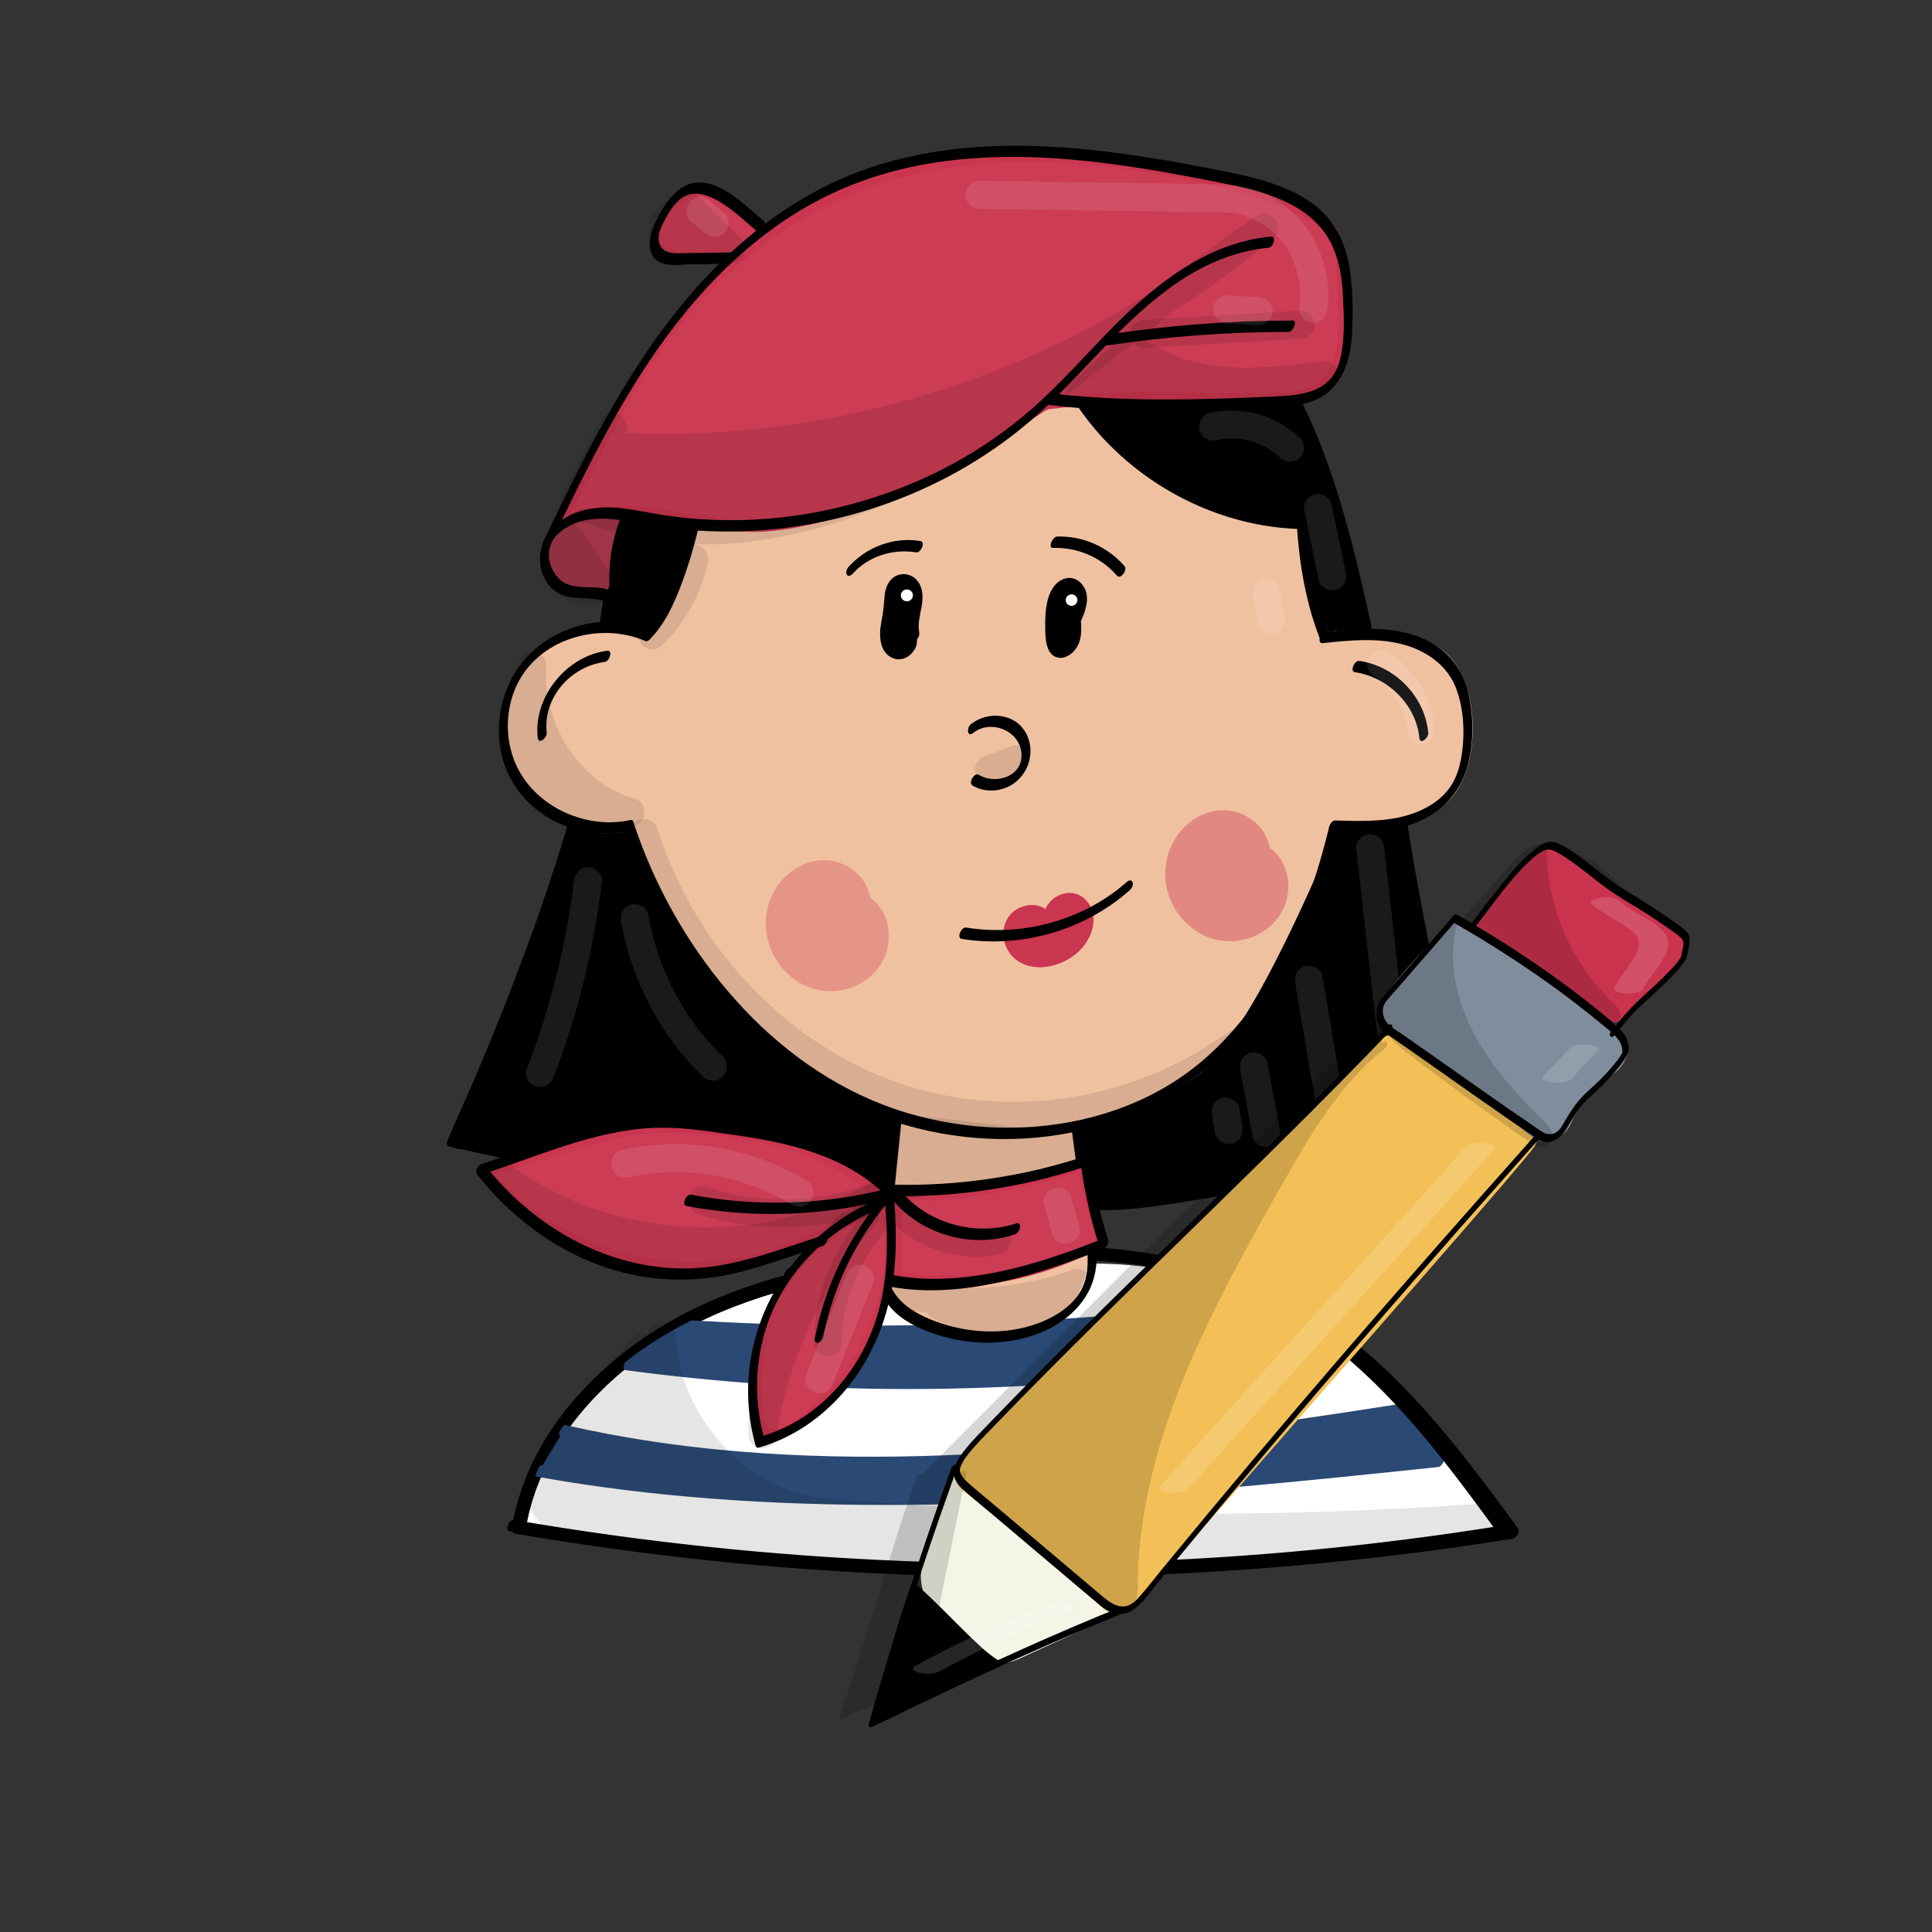 <?xml version="1.0" encoding="utf-8"?>
<!-- Generator: Adobe Adobe Illustrator 24.2.0, SVG Export Plug-In . SVG Version: 6.00 Build 0)  -->
<svg version="1.1" xmlns="http://www.w3.org/2000/svg" xmlns:xlink="http://www.w3.org/1999/xlink" x="0px" y="0px"
	 viewBox="0 0 2000 2000" style="enable-background:new 0 0 2000 2000;" xml:space="preserve">
<rect x="0" y="0" width="2000" height="2000" fill="#333333" stroke="none"/>
<style type="text/css">
	.st0{fill:#FFFFFF;stroke:#FFFFFF;stroke-width:0.856;stroke-miterlimit:10;}
	.st1{fill:#2B4975;}
	.st2{fill:#F0C1A1;}
	.st3{fill:#CA354F;}
	.st4{opacity:0.31;}
	.st5{opacity:0.4;}
	.st6{fill:#CC3C55;}
	.st7{fill:#A13547;}
	.st8{display:none;}
	.st9{opacity:0.102;}
	.st10{fill:#FFFFFF;}
	.st11{opacity:0.161;}
	.st12{fill:#F4F5E7;}
	.st13{fill:#F3C057;}
	.st14{fill:#7F8D9C;}
	.st15{fill:#CA334D;}
	.st16{fill:#CA344E;}
	.st17{opacity:0.149;}
</style>
<g id="Ebene_6">
</g>
<g id="Ebene_25">
</g>
<g id="Ebene_27">
	<path class="st0" d="M539.63,1577.27c25.64-114.56,131.02-199.45,245.18-236.53s237.28-34.78,357.58-32.09
		c176.98,3.96,346.19,118.56,411.69,278.82C1218.77,1635.72,875.59,1631.69,539.63,1577.27z"/>
</g>
<g id="Ebene_24">
	<g>
		<g>
			<path d="M544.85,1579.73c12.89-72.64,61.13-133.23,119.69-175.78c67.94-49.37,150.85-73.8,232.93-86.59
				c43.79-6.83,88.06-10.55,132.32-12.59c43.36-1.99,86.93-1.93,130.15,2.49c42.79,4.38,85.35,13.07,125.54,28.64
				c37.24,14.44,71.85,34.87,103.32,59.4c61.91,48.28,110.96,110.67,157.39,173.38c5.72,7.72,11.4,15.46,17.07,23.21
				c1.72-3.59,3.43-7.19,5.15-10.78c-66.48,10.66-133.3,19.21-200.33,25.58c-67.36,6.41-134.94,10.6-202.57,12.64
				c-67.03,2.02-134.13,1.92-201.15-0.31c-67.34-2.24-134.61-6.63-201.67-13.16c-67.01-6.53-133.81-15.21-200.27-26.05
				c-8.22-1.34-16.43-2.72-24.64-4.12c-4.94-0.84-10.3,10.93-4.48,11.92c66.69,11.4,133.74,20.67,201.02,27.75
				c67,7.05,134.24,11.94,201.55,14.69c67.67,2.76,135.43,3.36,203.15,1.78c67.37-1.57,134.68-5.28,201.81-11.15
				c67.13-5.87,134.07-13.84,200.69-24c8.23-1.26,16.46-2.55,24.69-3.87c3.7-0.59,7.56-7.48,5.15-10.78
				c-47.08-64.26-95.2-128.87-155.71-181.31c-30.42-26.37-63.95-49.26-100.5-66.28c-39.27-18.29-81.55-29.57-124.33-35.86
				c-44.44-6.53-89.52-7.85-134.37-6.59c-44.33,1.24-88.75,4.46-132.73,10.19c-85.4,11.11-172.09,33.34-244.87,81.02
				c-62.03,40.64-115.74,99.93-136.86,172.25c-2.56,8.75-4.67,17.6-6.26,26.58c-0.44,2.48,0.52,5.22,3.46,4.7
				C542.1,1586.23,544.38,1582.37,544.85,1579.73L544.85,1579.73z"/>
		</g>
	</g>
</g>
<g id="Ebene_23">
	<g>
		<path class="st1" d="M583.28,1481.09c277.11,63.68,579.1,22.32,860.28-21.24c20.15,15.95,32.27,37.82,46.58,53.05
			c-304.98,32.04-630.46,64.26-932.09,9.89"/>
		<g>
			<path class="st1" d="M581.08,1486.97c119.72,27.41,243.06,35.22,365.59,32.11c124.18-3.15,247.83-17.26,370.72-34.73
				c33.82-4.81,67.6-9.88,101.36-15.06c4.26-0.65,8.53-1.31,12.79-1.97c1.82-0.28,3.65-0.56,5.47-0.85c2.94-0.45,3.65-0.72,5.99,1.1
				c6.18,4.83,11.53,11.06,16.54,17.06c9.08,10.88,16.98,22.72,26.63,33.12c1.69-3.54,3.38-7.08,5.07-10.62
				c-121.23,12.73-242.54,25.13-364.24,32.43c-121.94,7.32-244.4,9.64-366.36,1.48c-67.16-4.49-134.12-12.22-200.38-24.12
				c-4.85-0.87-10.15,10.71-4.42,11.74c119.69,21.5,241.47,29.31,362.96,29.25c122.32-0.07,244.49-8.07,366.27-18.98
				c68.06-6.1,136.03-13.13,203.98-20.26c3.39-0.36,7.77-7.71,5.07-10.62c-8.55-9.22-15.71-19.59-23.57-29.38
				c-4.09-5.09-8.35-10.05-12.96-14.67c-2.22-2.22-4.52-4.38-6.89-6.44c-1.02-0.89-2.66-2.81-3.93-3.27
				c-1.83-0.66-3.9,0.06-5.77,0.35c-30.59,4.73-61.19,9.4-91.82,13.89c-61.43,8.99-122.97,17.26-184.7,23.9
				c-124.13,13.35-249.44,20.24-374.18,12.02c-68.89-4.54-137.5-13.82-204.82-29.23C580.73,1474.13,575.34,1485.65,581.08,1486.97
				L581.08,1486.97z"/>
		</g>
	</g>
	<g>
		<path class="st1" d="M706.81,1372.87c176.09,11.07,353.05,6.5,528.43-13.64c50.72-5.82,109.3-10.19,145.12,28.52
			c-240.07,48.5-487.27,56.72-729.71,24.27c16.51-14.01,33.03-28.03,49.54-42.04"/>
		<g>
			<path class="st1" d="M704.38,1379.32c95.26,5.96,190.8,7.4,286.2,4.24c48.03-1.59,96.03-4.34,143.93-8.24
				c23.38-1.9,46.74-4.08,70.08-6.52c20.17-2.11,40.31-4.88,60.56-6.19c38.9-2.53,82.45,0.27,110.85,30.47
				c1.85-3.88,3.71-7.77,5.56-11.65c-93.49,18.84-188.18,31.72-283.32,38.31c-94.8,6.57-190.03,7.03-284.89,1.35
				c-53.59-3.21-107.05-8.4-160.27-15.5c-0.35,3.78-0.69,7.56-1.04,11.34c16.51-14.01,33.03-28.03,49.54-42.04
				c2.31-1.96,4.55-5.99,3.5-9.1c-1.05-3.11-4.23-2.43-6.27-0.7c-16.51,14.01-33.03,28.03-49.54,42.04
				c-2.31,1.96-6.59,10.6-1.04,11.34c94.87,12.66,190.53,19.18,286.25,19.44c95.46,0.26,190.94-5.68,285.65-17.7
				c53.31-6.77,106.37-15.5,159.05-26.12c3.56-0.72,8.7-8.32,5.56-11.65c-24.98-26.56-60.94-33.74-96.1-33.44
				c-18.12,0.16-36.17,2.07-54.16,4.12c-24.46,2.79-48.95,5.29-73.47,7.47c-96.06,8.53-192.54,12.41-288.98,11.61
				c-54.31-0.45-108.6-2.39-162.8-5.78C703.76,1366.09,698.22,1378.93,704.38,1379.32L704.38,1379.32z"/>
		</g>
	</g>
	<g>
		<g>
			<path d="M814,1323.92c5,0,9.91-11.74,4.42-11.74C813.41,1312.18,808.51,1323.92,814,1323.92L814,1323.92z"/>
		</g>
	</g>
</g>
<g id="Ebene_24_Kopie">
	<g>
		<g>
			<path d="M539.2,1577.42c12.73-72.11,60.17-132.49,118.09-175.07c67.72-49.8,150.6-74.44,232.74-87.32
				c43.57-6.83,87.62-10.55,131.65-12.59c43.45-2.01,87.11-1.93,130.4,2.59c42.87,4.47,85.5,13.34,125.67,29.21
				c36.57,14.44,70.52,34.73,101.41,58.98c61.55,48.31,110.26,110.64,156.38,173.26c5.66,7.68,11.29,15.39,16.91,23.11
				c1.71-3.58,3.42-7.17,5.13-10.75c-66.15,10.66-132.63,19.21-199.32,25.58c-67.02,6.41-134.25,10.6-201.55,12.64
				c-66.69,2.02-133.45,1.92-200.14-0.31c-67-2.24-133.93-6.63-200.66-13.16c-66.68-6.53-133.14-15.21-199.26-26.05
				c-8.18-1.34-16.35-2.72-24.52-4.12c-4.92-0.85-10.28,10.89-4.47,11.89c66.35,11.4,133.06,20.67,200.01,27.75
				c66.67,7.05,133.56,11.94,200.54,14.69c67.33,2.76,134.75,3.36,202.12,1.78c67.03-1.57,134-5.28,200.79-11.15
				c66.8-5.87,133.4-13.84,199.68-24c8.19-1.26,16.38-2.55,24.56-3.87c3.7-0.6,7.53-7.46,5.13-10.75
				c-46.77-64.17-94.58-128.69-154.73-181.14c-29.89-26.06-62.8-48.75-98.69-65.74c-39.48-18.69-82.08-30.19-125.2-36.56
				c-44.21-6.54-89.07-7.85-133.69-6.59c-44.11,1.24-88.31,4.47-132.07,10.19c-85.45,11.16-172.17,33.63-244.74,81.75
				c-61.4,40.71-114.24,99.8-135.11,171.63c-2.53,8.71-4.62,17.51-6.19,26.44c-0.44,2.47,0.52,5.21,3.45,4.69
				C536.46,1583.91,538.74,1580.06,539.2,1577.42L539.2,1577.42z"/>
		</g>
	</g>
</g>
<g id="Ebene_6_Kopie">
</g>
<g id="Ebene_22">
</g>
<g id="Ebene_21">
</g>
<g id="Ebene_4">
	<g>
		<path d="M591.49,866.94c-31.24,106.49-70.52,210.73-117.42,311.61c333.62,90.76,692.91,90.09,1026.17-1.93
			c-12.97-135.12-39.31-252.08-63.81-374.26c-24.96-124.47-39.41-244.88-89.29-367.9c-47.82-117.95-169.64-217.57-299.8-217.57
			c-217.29,0-399.11,171.73-415.01,373.36c-4.86,61.6-36.04,195.71-43.9,295.37"/>
		<g>
			<path d="M587.42,866.56c-24.35,82.89-53.48,164.36-87.29,243.87c-9.67,22.74-19.73,45.32-30.14,67.74
				c-1.05,2.26-0.85,5.52,1.86,6.25c65.17,17.7,131.26,31.95,197.93,42.7c67.04,10.81,134.65,18.09,202.45,21.85
				c67.51,3.75,135.21,4.02,202.75,0.8c67.25-3.2,134.35-9.83,200.91-19.9c67.09-10.16,133.64-23.83,199.28-41.03
				c8.01-2.1,16-4.25,23.98-6.45c3.11-0.86,6.03-5.11,5.72-8.34c-7.77-80.46-21.04-160.19-36.54-239.49
				c-15.24-77.98-31.47-155.72-45.87-233.87c-14.71-79.87-30.68-159.74-58.05-236.4c-11.73-32.85-25.29-64.61-44.45-93.88
				c-17.74-27.1-39.07-51.73-63.09-73.44c-47.81-43.2-107.62-74.72-171.88-83.52c-31.15-4.27-63.13-2.68-94.19,1.72
				c-30.52,4.33-60.53,12.1-89.34,23.06c-55.74,21.22-106.98,54.02-149.55,95.8c-42.23,41.44-76.14,91.29-97.99,146.34
				c-10.81,27.23-18.65,55.74-23.05,84.71c-1.97,12.97-2.8,26.04-4.28,39.06c-1.42,12.5-3.29,24.94-5.26,37.36
				c-10.55,66.36-24.01,132.23-32.51,198.91c-2.02,15.88-3.74,31.8-5.01,47.76c-0.23,2.89,2.5,3.81,4.72,2.72
				c2.86-1.4,4.3-4.89,4.54-7.86c5.35-66.97,18.21-133.21,29.75-199.32c4.72-27.02,9.57-54.08,12.71-81.34
				c1.47-12.74,2.26-25.52,4.14-38.21c2.1-14.16,5.01-28.2,8.72-42.02c14.83-55.38,42.82-106.97,79.72-150.73
				c37.65-44.66,84.68-81.17,137.13-106.83c54.46-26.64,114.77-41.14,175.41-41.81c64.09-0.71,125.68,22.13,177.45,59.21
				c51.79,37.1,94.67,88.35,120.53,146.7c32.07,72.36,50.09,150.98,65.25,228.35c7.63,38.94,14.45,78.03,21.85,117.01
				c7.24,38.14,15.2,76.13,22.92,114.17c15.54,76.59,30.31,153.38,40.24,230.93c2.56,19.98,4.8,39.99,6.74,60.04
				c1.91-2.78,3.81-5.56,5.72-8.34c-65.1,17.94-131.13,32.45-197.76,43.44c-66.63,11-133.83,18.51-201.24,22.51
				c-67.49,4-135.19,4.53-202.74,1.56c-67.21-2.95-134.27-9.34-200.81-19.19c-66.81-9.89-133.1-23.26-198.49-40.14
				c-8.02-2.07-16.02-4.19-24.01-6.36c0.62,2.08,1.24,4.17,1.86,6.25c36.41-78.4,68.33-158.87,95.41-240.96
				c7.73-23.42,15.06-46.98,22.01-70.65C597.95,859.19,589.3,860.13,587.42,866.56L587.42,866.56z"/>
		</g>
	</g>
	<g>
		<g>
			<path d="M1500.47,1179.33c5,0,9.91-11.74,4.42-11.74C1499.88,1167.58,1494.98,1179.33,1500.47,1179.33L1500.47,1179.33z"/>
		</g>
	</g>
</g>
<g id="Ebene_5">
	<g>
		<path class="st2" d="M930.94,1164.19c-4.09,43.17-8.18,86.34-12.27,129.51c-1.47,15.56-2.78,32.06,4.42,46.02
			c11.95,23.16,41.84,30.35,68.17,34.07c38.68,5.47,83.7,6.95,110.59-20.69c22.92-23.56,23.89-60.05,18.85-92.13
			c-5.04-32.08-14.71-64.62-8.14-96.45c-58.71,9.88-119.14,9.96-177.87,0.21"/>
		<g>
			<path class="st2" d="M926.44,1165.33c-4.29,45.31-9.04,90.61-12.86,135.97c-1.53,18.13-1.06,37.69,11.56,52.12
				c10.6,12.12,26.11,18.21,41.37,22.02c16.53,4.13,33.85,6.21,50.84,7.12c16.98,0.9,34.54,0.23,50.93-4.67
				c15.96-4.78,30.6-13.8,40.84-27.09c10.75-13.95,16.29-31.03,17.97-48.42c2.04-20.99-1.08-41.64-4.93-62.24
				c-4.72-25.27-10.15-51.08-5.11-76.74c0.48-2.46-0.5-5.11-3.41-4.63c-58.47,9.74-118.26,9.71-176.75,0.11
				c-4.87-0.8-10.15,10.8-4.42,11.74c59.23,9.72,119.78,9.55,178.99-0.31c-1.14-1.54-2.27-3.09-3.41-4.63
				c-7.88,40.12,8.01,78.55,10.24,118.28c0.9,16.16-0.24,32.94-6.75,47.95c-6.35,14.64-18.39,25.44-32.97,31.57
				c-29.2,12.28-64.6,8.28-94.93,2.89c-15.22-2.7-30.94-6.81-43.52-16.2c-14.53-10.84-18.54-27.32-17.89-44.71
				c0.87-23.27,4.13-46.63,6.32-69.81c2.29-24.2,4.59-48.4,6.88-72.6C936.23,1154.69,926.97,1159.76,926.44,1165.33L926.44,1165.33z
				"/>
		</g>
	</g>
</g>
<g id="Ebene_3">
	<g>
		<path class="st2" d="M664.2,657.49c-41.68-14.61-92.23-0.23-119.29,33.94s-28.52,85.47-3.45,121.05
			c25.07,35.58,74.74,52.67,117.18,40.33c25.73,66.15,58.33,130.53,104.59,185.05c46.26,54.52,107.09,98.89,176.99,118
			c97.49,26.66,237.54-1.4,297.03-46.22c60.19-45.35,143.12-256.23,143.12-256.23s95.07,2.02,121.24-32.7s24.37-105.12-5.62-136.77
			c-21.79-22.99-71.56-29.68-124.2-24.1c-18.62-42.4-24.92-76.64-27.31-118.21c-111.23,11.79-225.62-69.72-252.27-175.6
			C954.41,547.29,722.71,529.45,722.71,529.45s-3.5,109.37-55.72,129.42"/>
		<g>
			<path class="st2" d="M667.41,651.93c-51.02-17.46-112.21,5.49-136.48,54.39c-12.24,24.67-15.39,53.55-7.97,80.16
				c7.22,25.87,24.59,47.44,47.79,60.81c26,14.97,57.86,19.48,86.8,11.3c-1.12-0.65-2.24-1.3-3.37-1.94
				c33.3,85.38,78.26,168.19,147.7,229.6c32.81,29.02,70.56,52.79,111.82,67.77c37.49,13.61,76.94,18.69,116.71,18.04
				c40.26-0.67,80.68-6.52,119.42-17.5c31.17-8.84,63.29-20.89,89.19-40.85c19.26-14.84,33.55-36.47,46.43-56.74
				c16.36-25.76,30.67-52.82,44.18-80.17c19.54-39.55,37.59-79.93,53.94-120.9c0.28-0.7,0.56-1.41,0.84-2.11
				c-2.09,1.83-4.19,3.66-6.28,5.49c15.54,0.32,31.23-0.82,46.64-2.73c24.13-2.99,51.27-8.1,70.67-23.82
				c22.68-18.39,29.43-53.12,29.1-80.75c-0.34-28.37-8.43-62.18-32.54-79.88c-14.45-10.61-32.99-15.28-50.46-17.77
				c-22.75-3.24-45.9-2.62-68.69-0.26c1.12,0.65,2.24,1.3,3.37,1.94c-8.26-18.92-15.05-38.44-19.56-58.6
				c-4.29-19.2-6.42-38.73-7.58-58.35c-0.13-2.28-1.31-3.43-3.54-3.2c-85.65,8.77-172.46-37.79-219.61-108.46
				c-13.33-19.98-23.35-41.92-29.29-65.2c-0.97-3.79-5.36-1.42-6.82,0.49C1043.12,423.91,979.02,468.95,906.76,495
				c-48.73,17.56-100.6,27.37-152.39,28.88c-9.79,0.29-19.68,0.44-29.45-0.3c-4.05-0.31-6.73,5.1-6.84,8.44
				c-0.39,11.75-1.82,22.87-3.84,34.91c-3.71,22.02-9.41,44.79-21.39,63.89c-5.96,9.5-14.17,18.09-24.76,22.28
				c-2.88,1.14-5.06,3.82-5.59,6.92c-0.33,1.96,0.48,5.79,3.41,4.63c23.77-9.4,37.56-32.93,46.01-55.88
				c7.78-21.16,12.04-43.67,14.25-66.07c0.52-5.25,1-10.53,1.18-15.81c-2.28,2.81-4.56,5.63-6.84,8.44
				c29.16,2.23,59.28-0.69,88.08-4.91c64.93-9.51,128.64-31.34,183.97-66.94c39.19-25.21,73.74-57.07,102.01-94.11
				c-2.27,0.16-4.55,0.33-6.82,0.49c21.87,85.63,97.35,152.72,182.28,172.77c24.06,5.68,48.77,7.29,73.36,4.77
				c-1.18-1.07-2.36-2.14-3.54-3.2c1.17,19.89,3.33,39.75,7.56,59.24c4.51,20.74,11.44,40.8,19.92,60.23
				c0.72,1.66,1.58,2.13,3.37,1.94c19.43-2.01,39.13-2.5,58.58-0.5c15.75,1.62,31.78,4.77,46.04,11.89
				c25.6,12.78,36.67,40.79,39.32,67.98c1.45,14.82,0.63,29.87-2.93,44.36c-2.74,11.15-7.37,23.55-15.73,31.77
				c-7.69,7.55-18.24,12.04-28.33,15.34c-11.5,3.77-23.43,6.15-35.39,7.85c-16.38,2.32-33.13,3.57-49.69,3.23
				c-3.01-0.06-5.29,2.99-6.28,5.49c-13.16,33.43-27.75,66.38-43.12,98.84c-12.85,27.15-26.45,54.01-41.52,80
				c-12.79,22.08-26.52,44.55-44.27,63.06c-18.98,19.8-46.15,31.52-71.57,40.51c-36.47,12.9-75.03,20.55-113.57,23.54
				c-38.35,2.98-77.71,1.66-115.14-7.79c-41.13-10.38-79.66-30.33-113.58-55.6c-72.7-54.18-122.15-132.79-157.52-215.08
				c-4.49-10.44-8.77-20.96-12.89-31.55c-0.57-1.47-1.7-2.41-3.37-1.94c-46.79,13.23-102.37-9.09-122.82-54.25
				c-10.22-22.57-11.59-49.24-3.41-72.65c8.04-23.04,25.11-40.85,46.9-51.5c24.74-12.09,54.46-14.53,80.59-5.59
				C666.12,664.8,672.07,653.52,667.41,651.93L667.41,651.93z"/>
		</g>
	</g>
</g>
<g id="Ebene_9">
	<g>
		<path class="st3" d="M1083.34,952.13c-6.63-13.29-29.53-12.12-37.08,0.7c-7.54,12.82-0.35,30.59,12.87,37.83
			c13.22,7.24,30.16,5.4,43.62-1.4c11.26-5.69,21.1-15.25,23.99-27.28s-2.87-26.32-14.66-30.87s-27.57,4.38-27.12,16.73"/>
		<g>
			<path class="st3" d="M1087.33,947.29c-8.39-15.42-31.44-12.25-41.48-0.47c-12.82,15.05-7.47,38.72,8.93,48.75
				c19.24,11.77,46.15,4.07,61.72-10.42c14.22-13.23,22.67-37.25,7.7-53.34c-15.48-16.64-43.73-3.2-43.85,18.62
				c-0.01,2.84,2.35,3.88,4.72,2.72c2.7-1.32,4.52-4.95,4.54-7.86c0.03-5.46,5.88-8.31,10.62-9.19c6.42-1.2,12.7,1.48,16.88,6.39
				c10,11.72,5.61,26.68-5.41,35.72c-12.34,10.12-31.41,14.85-46.46,8.33c-10.36-4.49-22.59-19.52-15.86-31.38
				c6.05-10.65,24.75-7.78,29.99,1.84C1081.94,961.72,1089.73,951.71,1087.33,947.29L1087.33,947.29z"/>
		</g>
	</g>
</g>
<g id="Ebene_2">
	<g>
		<g>
			<path d="M674.03,652.26c-50.8-21.54-114.02-1.76-142.04,46.13c-13.93,23.81-18.76,52.68-13.42,79.73
				c5.29,26.8,21.39,49.94,43.96,65.14c25.42,17.13,57.54,23.73,87.55,17.29c4.68-1,8.59-12.92,2.18-11.54
				c-48.38,10.37-103.56-16.33-120.7-63.82c-8.47-23.46-7.73-49.77,1.96-72.74c9.73-23.06,29.21-40.45,52.35-49.49
				c26.04-10.17,55.9-10.54,81.74,0.42C672.57,665.48,678.71,654.24,674.03,652.26L674.03,652.26z"/>
		</g>
	</g>
	<g>
		<g>
			<path d="M1369.48,665.76c27.9-2.94,56.88-5.95,84.31,1.78c22.98,6.48,43.86,20.96,53,43.67c8.87,22.04,9.89,49.21,6,72.48
				c-1.92,11.5-5.63,22.91-12.56,32.41c-7.05,9.67-16.94,16.77-27.65,21.91c-27.87,13.37-59.88,12.26-90,11.35
				c-5-0.15-9.97,11.58-4.42,11.74c29.86,0.91,60.75,1.65,88.87-9.97c24.88-10.28,43.69-29.68,51.47-55.65
				c7.4-24.7,7.3-53.63,1.37-78.65c-6.27-26.46-23.67-46.36-48.77-56.65c-31.64-12.97-66.3-9.46-99.43-5.97
				C1366.89,654.71,1362.83,666.46,1369.48,665.76L1369.48,665.76z"/>
		</g>
	</g>
	<g>
		<g>
			<path d="M646.72,858.61c21.6,65.53,55.86,127.3,100.94,179.61c44.77,51.95,100.94,95.02,165.73,118.63
				c63.23,23.04,132.98,28.63,198.93,14.89c32.24-6.71,63.63-18.23,92.2-34.67c30.01-17.26,56.44-40.09,78.95-66.33
				c46.86-54.62,75.52-122.35,94.71-191.07c2.37-8.49,4.59-17.02,6.7-25.58c0.6-2.44-0.63-5.12-3.41-4.63
				c-3.02,0.53-4.94,4.3-5.59,6.92c-16.48,67.04-40.97,133.99-82.7,189.69c-20.36,27.18-44.73,51.76-73.05,70.64
				c-26.93,17.96-56.87,31.04-88.13,39.35c-63.48,16.87-131.78,14.61-194.52-4.42c-64.31-19.5-121.28-58.27-167.2-106.87
				c-46.34-49.06-82.52-107.93-106.54-170.95c-2.88-7.55-5.57-15.18-8.1-22.86C653.58,844.74,645.2,854.02,646.72,858.61
				L646.72,858.61z"/>
		</g>
	</g>
	<g>
		<g>
			<path d="M672.09,662.29c16.42-15.96,26.1-38.26,33.99-59.37c7.49-20.03,13.36-40.69,18.25-61.5c1.02-4.36,2.02-8.72,2.88-13.11
				c-2.24,2.34-4.47,4.68-6.71,7.02c29.23,1.65,59.31-1.78,88.07-6.48c64.81-10.58,128.24-33.17,183.42-69.07
				c39.03-25.39,73.55-57.2,101.92-94.14c-2.27,0.16-4.55,0.33-6.82,0.49c30.92,81.16,101.94,143.43,184.32,169.01
				c23.85,7.4,48.56,11.67,73.52,12.48c-0.81-1.1-1.61-2.2-2.42-3.3c2.65,40.57,9.63,81.49,24.81,119.37
				c2.46,6.15,10.71-3.17,8.91-7.66c-14.87-37.11-21.86-77.09-24.46-116.85c-0.09-1.41-0.68-3.25-2.42-3.3
				c-85.6-2.78-168.25-46.92-219.26-115.57c-14.1-18.97-25.67-39.74-34.08-61.83c-1.34-3.51-5.1-1.74-6.82,0.49
				c-46.86,61.02-110.79,106.24-182.69,133.09c-48.52,18.12-100.23,28.78-151.98,31.26c-9.83,0.47-19.77,0.82-29.61,0.26
				c-3.5-0.2-6.13,4.1-6.71,7.02c-6.39,32.49-15.72,65.93-30.51,95.62c-4.81,9.65-10.33,19.55-18.13,27.14
				c-1.97,1.91-4.26,5.39-3.19,8.3C667.34,664.32,670.26,664.06,672.09,662.29L672.09,662.29z"/>
		</g>
	</g>
	<g>
		<g>
			<path d="M631.89,643.62c3.15-82.36,25.24-165.64,68.69-236.07c41.5-67.28,104.4-121.23,176.5-153.39
				c73.79-32.92,157.16-40.81,235.64-21.21c39.14,9.77,76.67,26.44,109.71,49.66c33.8,23.75,62.18,54.42,85.37,88.49
				c50.8,74.65,75,162.72,95.12,249.69c2.63,11.38,5.21,22.77,7.78,34.16c0.68,2.99,4.02,2.01,5.71,0.64
				c2.29-1.85,3.86-5.36,3.19-8.3c-20.48-90.6-41.69-182.99-89.7-263.65c-21.53-36.16-48.23-69.34-80.57-96.41
				c-31.68-26.52-68.68-46.31-107.94-59.04c-78.76-25.54-164.71-23-242.11,6.18c-75.65,28.52-142.94,80.26-189.92,146.09
				c-49.4,69.22-76.85,153.41-84.71,237.69c-0.95,10.19-1.63,20.39-2.02,30.61c-0.11,2.87,2.42,3.85,4.72,2.72
				C630.12,650.13,631.77,646.56,631.89,643.62L631.89,643.62z"/>
		</g>
	</g>
	<g>
		<g>
			<path d="M1124,1252c31.2,2.55,63.05-1.89,93.84-6.55c44.36-6.73,88.36-15.79,132.29-24.81c25.44-5.22,50.86-10.51,76.3-15.71
				c13.79-2.82,27.59-5.61,41.39-8.36c6.75-1.34,13.5-2.68,20.26-4c6.23-1.22,12.12-1.88,16.97-6.32c9.28-8.5,8.31-20.46,6.71-31.83
				c-1.85-13.19-5.52-26.01-7.92-39.09c-1.22-6.66-1.66-13.42-2.91-20.08c-1.21-6.46-2.86-12.83-4.01-19.31
				c-2.49-14.09-4.74-28.22-7.25-42.31c-10.93-61.35-23.95-122.43-33.26-184.06c-0.46-3.07-4.15-1.9-5.72-0.64
				c-2.43,1.97-3.65,5.26-3.19,8.3c7.97,52.74,18.81,105.09,28.45,157.54c4.86,26.42,8.5,53.21,14.25,79.44
				c2.75,12.58,3.85,25.37,6.59,37.96c2.8,12.85,6.52,25.86,6.84,39.08c0.16,6.52-2.44,7.63-8.52,8.81
				c-6.78,1.32-13.56,2.65-20.33,4c-12.93,2.56-25.85,5.17-38.77,7.8c-25.07,5.1-50.12,10.31-75.18,15.47
				c-43.05,8.86-86.12,17.78-129.52,24.79c-33.71,5.44-68.67,10.93-102.91,8.13C1123.45,1239.85,1118.35,1251.54,1124,1252
				L1124,1252z"/>
		</g>
	</g>
	<g>
		<g>
			<path d="M588.01,853.04c-26.21,87.51-58.3,173.15-93.99,257.21c-10.01,23.57-20.68,46.82-30.79,70.34
				c-0.85,1.97-1.04,5.9,1.86,6.25c4.84,0.58,10.24-4.98,8.66-10.01c-1.53-4.87-6.81-2.04-8.81,0.8c-1.5,2.12-4.39,8.43,0.15,9.21
				c4.98,0.85,9.78,2.31,14.84,2.68c4.22,0.31,9.87-8.73,5.42-11.43c-0.3-0.18-0.59-0.36-0.89-0.54c-0.94-0.57-2.44-0.29-3.3,0.27
				c-0.05,0.04-0.11,0.07-0.16,0.11c-3.12,2.03-6.63,7.72-3.12,10.85c0.58,0.52,1.3,0.63,2.05,0.75c4.18,0.66,10.01-9.59,5.42-11.43
				c-5.62-2.25-10.89-3.71-16.96-2.89c-4.01,0.54-8.85,10.4-3.3,11.64c3.9,0.88,11.85,4.27,15.92,2.1
				c2.92-1.56,6.14-6.95,3.89-10.14c-1.41-2-5.95-2.34-8.15-2.84c-2.96-0.66-6.68-1.81-9.54-0.29c-2.93,1.56-7.57,9.93-2.12,11.17
				c65.78,14.9,131.96,28.16,198.37,39.96c60.96,10.83,122.28,20.91,183.95,26.67c22.45,2.1,45.35,4.08,67.9,2.42
				c3.03-0.22,5.26-2.74,6.28-5.49c0.57-1.55,1.2-6.48-1.86-6.25c-19.44,1.43-39.12,0.03-58.5-1.59
				c-27.84-2.32-55.57-5.83-83.23-9.74c-66.91-9.47-133.47-21.47-199.75-34.65c-36.34-7.23-72.6-14.88-108.74-23.06
				c-0.71,3.72-1.41,7.44-2.12,11.17c-1.84,0.98-0.66,0.43,0.97,0.67c1.34,0.19,2.66,0.48,3.98,0.78c1.27,0.28,2.55,0.71,3.83,0.95
				c0.96,0.18,1.5,0.87,0.77-0.16c1.3-3.38,2.6-6.76,3.89-10.14c3.2-1.71,2.4-0.11,1.16-0.66c-0.65-0.29-1.61-0.28-2.32-0.42
				c-3.41-0.65-6.79-1.43-10.17-2.18c-1.1,3.88-2.2,7.76-3.3,11.64c4.44-0.59,8.66,0.84,12.72,2.47c1.81-3.81,3.61-7.62,5.42-11.43
				c-0.02-0.04-0.03-0.08-0.05-0.12c-1.04,3.62-2.08,7.23-3.12,10.85c0.05-0.04,0.11-0.07,0.16-0.11c-1.1,0.09-2.2,0.18-3.3,0.27
				c0.3,0.18,0.59,0.36,0.89,0.54c1.81-3.81,3.61-7.62,5.42-11.43c-5.05-0.37-9.87-1.83-14.84-2.68c0.05,3.07,0.1,6.14,0.15,9.21
				c-1.61,0.06-3.22,0.12-4.82,0.18c0.7-2.39,1.39-4.78,2.09-7.16c-0.07,0.1-0.14,0.2-0.21,0.3c1.15-0.81,2.3-1.62,3.45-2.44
				c-0.22-0.03-0.44-0.06-0.66-0.09c0.62,2.08,1.24,4.17,1.86,6.25c8.96-20.84,18.44-41.44,27.37-62.3
				c9.02-21.09,17.82-42.26,26.36-63.55c17-42.37,32.98-85.15,47.64-128.38c8.24-24.3,16.05-48.74,23.41-73.32
				C598.59,845.67,589.93,846.63,588.01,853.04L588.01,853.04z"/>
		</g>
	</g>
	<g>
		<g>
			<path d="M924.01,1164.14c-4.41,44.06-8.82,88.12-13.22,132.17c-1.84,18.42-3.18,37.5,8.17,53.35
				c9.94,13.88,25.77,22.55,41.35,28.61c35.05,13.63,75.11,16,110.86,3.55c32.69-11.38,60.35-36.23,63.64-72.24
				c2.12-23.2-3.11-47.09-6.13-70.01c-3.25-24.56-6.49-49.12-9.74-73.69c-1-7.57-9.91,0.2-9.26,5.14
				c2.68,20.31,5.37,40.61,8.05,60.92c2.58,19.52,5.7,39.05,7.54,58.66c1.62,17.29,1.18,35.46-9.24,50.15
				c-8.82,12.43-22.25,21.13-36.1,27.02c-32.79,13.93-71.51,13.38-105.03,2.33c-15.09-4.98-30.87-11.92-42.23-23.36
				c-5.42-5.45-9.78-11.92-11.98-19.33c-2.76-9.31-2.23-19.21-1.35-28.76c4.21-45.62,9.11-91.19,13.67-136.78
				C933.85,1153.51,924.57,1158.57,924.01,1164.14L924.01,1164.14z"/>
		</g>
	</g>
	<g>
		<g>
			<path d="M995.63,971.94c61.67,9.98,126.88-8.83,173.68-50.25c2.04-1.8,4.23-5.47,3.19-8.3c-1.01-2.76-3.83-2.31-5.72-0.64
				c-44.98,39.82-107.61,57.01-166.74,47.44C995.16,959.41,989.9,971.02,995.63,971.94L995.63,971.94z"/>
		</g>
	</g>
	<g>
		<g>
			<path d="M1007.53,758.68c18.16-14.3,47.6-2.54,49.81,20.66c2.29,24.06-25.97,33.59-44.25,22.7c-4.49-2.68-10.97,8.41-6.42,11.12
				c11.96,7.12,27.28,6.77,39.35,0.04c12.98-7.24,20.85-21.49,20.71-36.28c-0.14-14.11-7.92-27.56-21.22-33.02
				c-13.61-5.59-29-3.19-40.49,5.86C1000.66,753.17,1000.93,763.89,1007.53,758.68L1007.53,758.68z"/>
		</g>
	</g>
	<g>
		<path d="M947.12,658.18c-1.83-8.09,0.28-16.46,1.87-24.6c1.6-8.14,2.59-16.96-1.2-24.37s-14.14-12.14-21.16-7.46
			c-7.43,4.95-6.36,15.59-6.93,24.34c-0.46,6.96-2.47,13.73-3.54,20.63c-1.07,6.9-1.13,14.26,2.11,20.49
			c3.23,6.22,10.5,10.86,17.48,9.33c6.98-1.53,11.47-10.71,6.97-16.14"/>
		<g>
			<path d="M951.57,654.35c-3.16-16.65,8.99-33.78,0.2-49.99c-6.46-11.93-22.36-13.66-30.66-2.86c-4.21,5.47-5.3,12.27-5.69,18.97
				c-0.49,8.41-1.74,16.27-3.27,24.57c-2.5,13.56-1.68,32.52,14.47,37.01c13.68,3.8,28.89-14.13,20.08-26.51
				c-3.28-4.61-10.87,5.61-7.96,9.7c4.02,5.65-4.26,6.32-8.02,4.9c-6.2-2.33-9.65-8.39-10.42-14.7c-0.91-7.4,1.37-14.83,2.73-22.03
				c1.23-6.49,1.13-12.92,1.74-19.45c0.48-5.14,1.83-8.88,7.83-8.08c6.24,0.83,10.96,5.85,12.47,11.76
				c1.76,6.89,0.01,14.06-1.34,20.86c-1.56,7.87-2.58,15.55-1.07,23.51c0.58,3.03,4.09,1.96,5.72,0.64
				C950.74,660.74,952.14,657.34,951.57,654.35L951.57,654.35z"/>
		</g>
	</g>
	<g>
		<path d="M1113.99,644.67c3.71-7.92,7.52-16.34,6.5-24.99c-1.02-8.65-8.91-17.16-17.71-15.67c-9.56,1.62-13.55,12.76-14.8,22.13
			c-1.34,10.04-1.68,20.2-1.01,30.3c0.48,7.23,2.57,15.83,9.61,18.16c6.19,2.05,13.04-2.4,15.8-8.18s2.47-12.43,2.13-18.79"/>
		<g>
			<path d="M1118.06,645.05c5.76-12.34,12.12-29.17,1.44-40.84c-9.35-10.24-22.7-6.22-29.6,4.47c-7.7,11.92-8.02,28.11-7.88,41.81
				c0.11,10.52,0.64,29.58,15.03,30.49c7.05,0.45,13.56-4.66,17.25-10.24c5.06-7.66,5.3-16.79,4.84-25.66
				c-0.39-7.58-9.51,0.21-9.26,5.14c0.27,5.18,1.58,13.53-3.07,17.19c-4.47,3.53-10.11,1.45-12.67-3.18
				c-2.64-4.78-2.67-10.73-2.82-16.03c-0.21-7.42,0.08-14.88,1.03-22.24c1.04-8.07,4.75-20.87,15.68-14.77
				c13.08,7.3,6.71,22.77,1.88,33.11c-0.96,2.05-0.94,5.8,1.86,6.25C1114.77,651.03,1117.05,647.2,1118.06,645.05L1118.06,645.05z"
				/>
		</g>
	</g>
	<g>
		<g>
			<path d="M1089.99,567.19c25.12-0.78,49.83,9.55,66.25,28.72c3.78,4.41,11.19-5.93,7.96-9.7c-17.28-20.18-43.24-31.59-69.79-30.77
				C1089.41,555.6,1084.58,567.36,1089.99,567.19L1089.99,567.19z"/>
		</g>
	</g>
	<g>
		<g>
			<path d="M883.08,593.58c16.17-18.03,41.64-25.64,65.25-21.79c4.88,0.8,10.14-10.81,4.42-11.74
				c-27.62-4.51-55.82,6.15-74.39,26.86c-1.61,1.79-3.42,5.98-1.62,8.18C878.66,597.46,881.61,595.22,883.08,593.58L883.08,593.58z"
				/>
		</g>
	</g>
	<g>
		<g>
			<path d="M1402.67,695.88c33.74,4.92,63.43,33.57,66.62,68.06c0.7,7.59,9.71-0.2,9.26-5.14c-3.49-37.73-34.07-69.2-71.46-74.66
				C1402.18,683.42,1396.95,695.05,1402.67,695.88L1402.67,695.88z"/>
		</g>
	</g>
	<g>
		<g>
			<path d="M628.35,673.67c-41.98,5.38-76.39,47.79-71.68,90.14c0.84,7.58,9.81-0.19,9.26-5.14c-4.04-36.36,24.72-68.9,60.25-73.45
				C630.92,684.6,634.96,672.82,628.35,673.67L628.35,673.67z"/>
		</g>
	</g>
</g>
<g id="Ebene_7">
</g>
<g id="Ebene_8">
	<ellipse class="st0" cx="938.81" cy="616.32" rx="5.85" ry="5.7"/>
	<ellipse class="st0" cx="1109.28" cy="621.22" rx="5.64" ry="5.49"/>
</g>
<g id="Ebene_10">
	<g class="st4">
		<path class="st3" d="M896.8,935.94c-1.28-19.87-19.23-36.92-39.5-39.4s-41.09,8.65-51.54,25.76
			c-10.45,17.11-10.91,39.14-3.02,57.51c8.76,20.39,28.14,36.66,50.56,40.01s46.93-7.44,57.39-27.06
			c10.46-19.62,4.5-46.69-14.41-58.89"/>
		<g>
			<path class="st3" d="M901.43,933.37c-2.34-27.84-29.41-46.59-56.36-42.34c-29.85,4.7-50.69,32.05-52.29,61.32
				c-1.58,28.72,15.43,56.93,41.85,68.53c25,10.99,55.35,4.25,73-16.78c18.73-22.32,17.04-58.92-8.14-75.79
				c-4.28-2.87-10.87,8.14-6.42,11.12c17.18,11.51,24.22,37.32,12.16,54.98c-12.46,18.26-38.48,24.02-58.72,17.45
				c-22.2-7.2-39.24-26.99-43.57-49.82c-4.74-25.02,7.71-50.2,32.75-57.82c24.03-7.31,54.22,7.34,56.49,34.28
				C892.81,946.09,901.85,938.31,901.43,933.37L901.43,933.37z"/>
		</g>
	</g>
</g>
<g id="Ebene_10_Kopie">
	<g class="st5">
		<path class="st3" d="M1310.32,884.25c-1.28-19.87-19.23-36.92-39.5-39.4c-20.27-2.47-41.09,8.65-51.54,25.76
			c-10.45,17.11-10.91,39.14-3.02,57.51c8.76,20.39,28.14,36.66,50.56,40.01s46.93-7.44,57.39-27.06
			c10.46-19.62,4.5-46.69-14.41-58.89"/>
		<g>
			<path class="st3" d="M1314.94,881.68c-2.34-27.84-29.41-46.59-56.36-42.34c-29.85,4.7-50.69,32.05-52.29,61.32
				c-1.58,28.72,15.43,56.93,41.84,68.53c25,10.99,55.35,4.25,73-16.78c18.73-22.32,17.04-58.92-8.14-75.79
				c-4.28-2.87-10.87,8.14-6.42,11.12c17.18,11.51,24.22,37.32,12.16,54.98c-12.46,18.26-38.48,24.02-58.72,17.45
				c-22.2-7.2-39.24-26.99-43.57-49.82c-4.74-25.02,7.71-50.2,32.75-57.82c24.03-7.31,54.22,7.34,56.49,34.28
				C1306.32,894.41,1315.36,886.62,1314.94,881.68L1314.94,881.68z"/>
		</g>
	</g>
</g>
<g id="Ebene_20">
	<g>
		<path class="st6" d="M927.76,1241.93c1.23,1.81,2.47,3.62,3.7,5.44c-0.77-2.34-1.54-4.69-2.3-7.03c-0.2,27.34-0.4,54.67-0.6,82.01
			c72.58,11.47,149.05-1.91,213-37.27c-10.14-25.21-16.93-51.69-20.16-78.58c-65.57,17.96-120.81,33.84-192,30.3"/>
		<g>
			<path class="st3" d="M923.78,1246.78c1.23,1.81,2.47,3.62,3.7,5.44c3.29,4.84,9.57-5.22,8.44-8.68c-0.77-2.34-1.54-4.69-2.3-7.03
				c-0.84-2.55-3.25-2.27-5.13-1.05c-2.36,1.53-3.93,4.67-3.95,7.45c-0.2,27.34-0.4,54.67-0.6,82.01c-0.01,1.58,0.77,3.05,2.42,3.3
				c57.24,8.89,116.73,2.81,170.98-17.52c15.24-5.71,30.05-12.49,44.32-20.33c2.58-1.42,5.61-6.01,4.37-9.12
				c-9.89-24.82-16.72-50.79-19.99-77.32c-0.24-1.92-1.25-3.83-3.54-3.2c-30.82,8.44-61.63,17.13-93.06,23.06
				c-32.3,6.09-64.98,8.7-97.82,7.15c-4.99-0.24-10.01,11.48-4.42,11.74c32.99,1.56,65.93-1.03,98.39-7.04
				c32-5.92,63.37-14.78,94.73-23.37c-1.18-1.07-2.36-2.14-3.54-3.2c3.38,27.41,10.1,54.17,20.34,79.84
				c1.46-3.04,2.91-6.08,4.37-9.12c-63.85,35.07-138.77,47.85-210.71,36.69c0.81,1.1,1.61,2.2,2.42,3.3
				c0.2-27.34,0.4-54.67,0.6-82.01c-3.03,2.13-6.06,4.27-9.08,6.4c0.77,2.34,1.54,4.69,2.3,7.03c2.81-2.89,5.62-5.78,8.44-8.68
				c-1.23-1.81-2.47-3.62-3.7-5.44C928.58,1232.44,920.95,1242.63,923.78,1246.78L923.78,1246.78z"/>
		</g>
	</g>
	<g>
		<path class="st6" d="M913.75,1245.68c-83.03,39.4-141,108.48-128.2,221.03c0.69,6.11,1.82,12.97,7.01,16.46
			c6.89,4.64,16.27,0.7,23.36-3.66c78-47.98,119.72-146.01,99.44-233.7"/>
		<g>
			<path class="st3" d="M913.66,1240.39c-33.12,15.79-64.01,37.08-87.75,65.3c-24.17,28.73-39.53,63.94-44.61,101.11
				c-2.94,21.55-3.01,43.79-0.02,65.34c1.41,10.18,6.38,19.84,18.18,18.88c10.66-0.87,20.23-8.3,28.67-14.27
				c34.43-24.41,61.15-58.87,77.87-97.5c18.6-42.97,24.23-91.48,13.81-137.27c-0.68-2.98-4.02-2.01-5.72-0.64
				c-2.29,1.85-3.86,5.36-3.19,8.3c16.98,74.66-11.61,155.88-69.29,205.66c-8.93,7.71-42.63,38.08-50.01,16.12
				c-3.15-9.38-2.83-20.92-3.09-30.73c-0.27-9.74-0.02-19.54,0.98-29.24c3.47-33.7,15.36-66,36.16-92.89
				c23.03-29.77,54.48-51.51,88.2-67.59C918.29,1248.85,920.54,1237.11,913.66,1240.39L913.66,1240.39z"/>
		</g>
	</g>
	<g>
		<path class="st6" d="M914.27,1232.69c-116.59-84.87-287.46-91.06-410.2-14.87"/>
		<g>
			<path class="st3" d="M917.48,1227.13c-46.03-33.35-100.18-54.55-156.21-63.51c-56.22-8.99-114.69-5.72-169.41,10.12
				c-30.86,8.93-60.54,21.9-87.88,38.79c-2.55,1.57-4.7,4.76-4.54,7.86c0.13,2.61,2.26,4.24,4.72,2.72
				c47.86-29.56,102.83-46.71,158.81-51.33c55.74-4.6,112.79,2.71,165.25,22.25c29.45,10.97,57.38,25.78,82.83,44.21
				C915.17,1241.23,921.84,1230.29,917.48,1227.13L917.48,1227.13z"/>
		</g>
	</g>
	<g>
		<path class="st6" d="M905.21,1237.36c-54.69,51.18-131.87,78.73-207.54,74.1c-75.68-4.63-148.71-41.37-196.4-98.81
			c95.51-24.84,136.86-50.35,210.73-45.52c75.29,4.92,148.28,18.12,197.72,69.41"/>
		<g>
			<path class="st3" d="M903.95,1232.89c-43.19,40.16-99.33,65.02-157.85,71.57c-57.75,6.47-116.78-6.5-167.15-35.26
				c-27.97-15.97-53.04-36.67-73.7-61.4c-1.69,3.54-3.38,7.08-5.07,10.62c29.64-7.74,58.77-17.06,87.99-26.22
				c23.12-7.25,46.45-14.15,70.5-17.5c26.58-3.71,53.22-2.04,79.82,0.65c29.13,2.95,58.39,7.67,86.22,17.01
				c30.29,10.17,58.64,26,81.03,49.03c4.1,4.22,11.37-6.19,7.96-9.7c-41.46-42.63-99.53-59.4-157.02-66.53
				c-27.67-3.43-55.82-5.95-83.67-3.4c-24.35,2.24-48.01,8.31-71.35,15.4c-33.08,10.05-65.84,20.98-99.31,29.72
				c-3.33,0.87-7.81,7.34-5.07,10.62c37.68,45.1,89.66,77.04,146.49,91.64c58.62,15.07,121.12,9.98,177.05-12.86
				c31.52-12.87,60.7-31.25,85.65-54.45c2-1.86,4.24-5.43,3.19-8.3C908.67,1230.82,905.8,1231.16,903.95,1232.89L903.95,1232.89z"/>
		</g>
	</g>
	<g>
		<path class="st6" d="M585.32,540.11c57.57-26.51,139.86,8.45,209.4,4.25c42.62-2.58,145.64-30.26,203.12-65.33
			c32.21-19.65,81.04-60.24,88.95-61.18c99.69-11.87,147.28-3.48,222.49-5.22c23.65-0.55,46.65,0.02,62.51-17.08
			c17.53-18.89,19.73-51.57,18.02-76.98c-2.21-32.87,2.32-76.94-26.89-93.52c-34.35-19.51-66.87-30.33-104.15-38.77
			c-113.13-25.61-234.51-37.5-345.04-2.74c-80.47,25.31-149,77.6-203.86,140.3c-54.85,62.7-82.99,133.59-126.58,212.58"/>
		<g>
			<path class="st3" d="M585.41,545.4c29.18-13.17,63.02-10.16,93.87-6.19c34.24,4.4,68.43,11.7,103.1,11.37
				c24.05-0.23,47.91-5.28,71.17-11c29.82-7.33,59.26-16.57,87.79-27.94c26.46-10.54,51.52-23.14,74.95-39.39
				c21.36-14.81,41.43-31.87,63.49-45.62c3.5-2.18,4.4-2.83,7.9-3.25c9.84-1.17,19.71-2.18,29.59-3.02
				c16.84-1.44,33.73-2.4,50.63-2.84c28.58-0.74,57.14,0.21,85.71,0.83c14.39,0.31,28.78,0.49,43.17,0.32
				c15.79-0.19,32.26,0.4,47.76-3.07c33.05-7.4,46.85-38.9,49.65-69.85c1.33-14.67,0.09-29.19-0.38-43.86
				c-0.46-14.23-0.7-28.56-3.3-42.6c-2.3-12.4-6.87-24.94-16.24-33.75c-5.6-5.26-12.58-8.66-19.34-12.17
				c-8.3-4.31-16.78-8.27-25.42-11.86c-34.04-14.15-70.23-22.1-106.31-29.07c-38.12-7.37-76.67-12.79-115.45-15.13
				c-75.16-4.54-152.56,2.56-222.75,31.24c-63.56,25.98-119,68.61-165.52,118.66c-23.89,25.71-44.62,53.83-62.74,83.87
				c-18.35,30.44-34.26,62.26-50.53,93.83c-8.56,16.62-17.23,33.18-26.25,49.55c-1.07,1.95-2.42,6.01,0.13,7.48
				c2.49,1.44,5.51-1.75,6.55-3.63c33.93-61.58,61.8-127.32,103.83-184.08c39.83-53.79,91.82-100.81,150.24-133.61
				c63.36-35.57,135.21-50.98,207.45-52.67c38.13-0.89,76.29,1.82,114.07,6.9c37.15,5,74.35,11.84,110.66,21.21
				c17.36,4.48,34.45,9.97,51,16.89c8.36,3.5,16.58,7.35,24.62,11.53c6.76,3.51,14.1,6.87,19.49,12.4
				c18.46,18.94,15.8,51.07,16.75,75.37c0.58,14.72,1.66,29.27-0.49,43.94c-2.09,14.27-6.63,29.63-18.22,39.1
				c-12.16,9.95-29.12,10.79-44.13,11.2c-15.06,0.41-30.12,0.57-45.18,0.41c-27.2-0.3-54.38-1.47-81.58-1.45
				c-33.24,0.03-66.41,2-99.44,5.69c-4.67,0.52-8.6,0.72-12.73,2.9c-3.54,1.87-6.86,4.22-10.15,6.49
				c-10.48,7.25-20.66,14.93-30.91,22.5c-22.23,16.39-44.54,32.3-69.48,44.35c-27.22,13.15-55.86,23.35-84.81,31.96
				c-24.95,7.41-50.42,13.88-76.22,17.56c-62.21,8.86-123.04-17.09-185.18-12.15c-14.21,1.13-27.95,4.16-40.97,10.04
				C580.72,536.85,578.45,548.54,585.41,545.4L585.41,545.4z"/>
		</g>
	</g>
	<g>
		<path class="st6" d="M787.3,238.48c-7.57-9.61-25.76-23.6-35.92-30.57c-10.17-6.97-20.74-13.37-32.62-9.83
			c-15.9,4.74-26.67,16.41-34.09,30.91c-3.64,7.12-7.39,14.92-5.79,22.73c2.85,13.91,19.73,15.25,34.25,14.17
			c14.52-1.08,30.15-1.79,44.17,2.04"/>
		<g>
			<path class="st3" d="M791.28,233.63c-9.53-11.8-22.54-21.37-34.88-30.02c-7.28-5.11-15.05-10.34-23.96-11.98
				c-8.5-1.57-17.17,1.54-24.47,5.77c-14.8,8.58-25.3,23.97-31.33,39.7c-2.97,7.75-4.36,17.02,0.15,24.48
				c3.46,5.73,9.93,8.39,16.23,9.6c9.12,1.75,18.42,0.41,27.59-0.03c11.57-0.55,23.19-0.27,34.45,2.65
				c4.69,1.22,10.14-10.26,4.42-11.74c-16.25-4.21-32.35-2.29-48.85-1.79c-10.94,0.33-29.42-1.51-27.39-16.87
				c0.96-7.3,5.63-15.07,9.78-21.06c3.71-5.35,8.36-10.17,13.9-13.62c6.58-4.1,14.09-6.85,21.88-5.17
				c7.62,1.64,14.42,6.48,20.7,10.86c11.96,8.34,24.58,17.51,33.8,28.93C786.94,247.81,794.41,237.51,791.28,233.63L791.28,233.63z"
				/>
		</g>
	</g>
	<g>
		<path class="st7" d="M626.11,535.42c-16.39-7.08-37.41-1.94-48.42,11.84s-10.97,34.9,0.09,48.65
			c11.07,13.74,32.11,18.81,48.47,11.67c-1-23.26,2.73-46.71,10.92-68.59"/>
		<g>
			<path class="st7" d="M629.31,529.86c-30.05-12.31-62.81,10.33-64.44,42.13c-0.77,15.02,6.23,29.66,19.03,37.74
				c12.77,8.06,28.63,8.85,42.42,3.14c2.65-1.1,4.64-5.15,4.54-7.86c-0.85-22.42,2.6-44.58,10.36-65.64
				c0.77-2.1,1.07-5.78-1.86-6.25c-2.85-0.46-5.47,3.3-6.28,5.49c-8.43,22.9-12.4,47.14-11.47,71.53c1.51-2.62,3.03-5.24,4.54-7.86
				c-22.49,9.31-50.65-6.17-52.01-31.07c-0.64-11.68,4.46-22.2,14.74-28.02c10.27-5.82,23.08-6.68,34.01-2.21
				C627.88,543.02,633.99,531.78,629.31,529.86L629.31,529.86z"/>
		</g>
	</g>
</g>
<g id="Ebene_17" class="st8">
</g>
<g id="Ebene_18">
	<g>
		<g>
			<path d="M627.71,609.86c-13.07-3.63-27.56-0.13-40.28-5.08c-12.64-4.92-20.32-20.4-19.12-33.49c1.21-13.16,11.76-22.42,23-27.83
				c14.46-6.95,30.82-7.36,46.49-5.71c17.24,1.82,34.17,5.86,51.34,8.21c14.77,2.03,29.63,3.33,44.53,3.92
				c29.63,1.17,59.37-0.48,88.72-4.72c58.74-8.5,116.04-27.69,167.94-56.52c26.01-14.45,50.72-31.38,73.48-50.55
				c25.6-21.57,48.37-46.19,71.39-70.42c43.43-45.72,91.76-92.88,155.29-107.55c7.49-1.73,15.07-2.92,22.72-3.64
				c4.76-0.45,8.84-12.17,2.18-11.54c-66.24,6.26-120.45,50.09-165.39,95.8c-25.03,25.47-48.69,52.32-75.07,76.44
				c-22.83,20.87-47.8,39.27-74.45,54.97c-53.43,31.49-113.01,52.17-174.33,61.24c-30.97,4.58-62.37,6.11-93.64,4.5
				c-15.42-0.79-30.8-2.35-46.06-4.7c-17.9-2.75-35.67-7.16-53.82-7.9c-28.07-1.15-60.5,9.72-70.94,38.48
				c-4.84,13.34-3.04,28.63,5.2,40.26c8.77,12.37,21.39,14.72,35.69,15.3c6.96,0.28,13.96,0.41,20.72,2.28
				C627.95,622.9,633.43,611.45,627.71,609.86L627.71,609.86z"/>
		</g>
	</g>
	<g>
		<g>
			<path d="M1146.1,357.61c62.11-9.32,124.82-14,187.62-14.04c5,0,9.9-11.75,4.42-11.74c-63.54,0.03-127.03,4.8-189.86,14.24
				C1143.53,346.77,1139.53,358.59,1146.1,357.61L1146.1,357.61z"/>
		</g>
	</g>
	<g>
		<g>
			<path d="M1086.4,419.25c50.95,6.23,102.52,6.64,153.77,5.58c24.63-0.51,49.24-1.46,73.84-2.61c22.45-1.05,47.29-2.62,64.26-19.32
				c15.25-15.01,20-36.28,21.29-56.93c1.43-23.03,1.06-47.14-2.77-69.92c-3.81-22.66-13.25-43.6-30.46-59.17
				c-15.55-14.07-35.06-22.61-54.89-28.79c-22.37-6.97-45.55-11.14-68.54-15.52c-25.67-4.89-51.43-9.36-77.32-12.96
				c-51.62-7.18-104-11.06-156.08-7.24c-50.2,3.68-99.77,14.67-145.57,35.88c-42.65,19.75-81.2,47.82-114.95,80.38
				c-74.76,72.14-124.52,164.35-169.57,256.8c-5.66,11.62-11.27,23.27-16.88,34.92c-0.97,2.01-2.49,5.97,0.13,7.48
				c2.42,1.4,5.61-1.69,6.55-3.63c43.6-90.56,87.99-182.73,155.32-258.47c30.18-33.96,64.8-64.34,103.78-87.85
				c41.24-24.87,86.83-40.86,134.29-48.73c99.29-16.46,201.11,0.13,298.71,19.61c39.25,7.83,85.47,17.71,110.22,52.41
				c13.69,19.19,17.57,42.98,18.71,66.01c1.02,20.8,2.14,43.08-2.68,63.49c-2.18,9.23-6.22,18.29-13.35,24.75
				c-8.37,7.58-19.35,10.99-30.28,12.82c-11.39,1.91-23,2.13-34.52,2.64c-11.91,0.53-23.82,1.01-35.73,1.4
				c-49.29,1.64-98.76,2.14-147.98-1.42c-11.65-0.84-23.27-1.94-34.87-3.36C1085.88,406.9,1080.7,418.55,1086.4,419.25
				L1086.4,419.25z"/>
		</g>
	</g>
	<g>
		<g>
			<path d="M790.51,228.68c-12.93-10.9-25.19-22.97-39.92-31.48c-12.97-7.5-29.12-12.16-42.94-4.09c-13.5,7.89-22.2,22.96-29,36.55
				c-6.24,12.46-11.52,34.11,4.74,41.9c9.35,4.48,22.16,2.22,32.18,2.07c12.16-0.18,24.32-0.36,36.48-0.55
				c5-0.07,9.87-11.83,4.42-11.74c-18.04,0.27-36.07,0.67-54.11,0.81c-7.33,0.06-15.13-0.6-18.85-7.86
				c-3.36-6.55-1.54-13.68,1.43-19.99c5.28-11.2,12.64-25.3,24.06-31.27c12.03-6.29,26.6,0.01,37.16,6.46
				c13.85,8.46,25.57,19.89,37.92,30.3C787.86,242.98,794.66,232.18,790.51,228.68L790.51,228.68z"/>
		</g>
	</g>
</g>
<g id="Ebene_19">
	<g>
		<g>
			<path d="M919.74,1237.77c5,0,9.91-11.74,4.42-11.74C919.15,1226.02,914.25,1237.77,919.74,1237.77L919.74,1237.77z"/>
		</g>
	</g>
	<g>
		<g>
			<path d="M919.48,1238.12c68.75,1.71,137.57-8.41,202.86-30.04c-1.12-0.65-2.24-1.3-3.37-1.94c3.98,28.83,10.44,57.24,19.32,84.96
				c1.85-3.2,3.7-6.4,5.54-9.6c-54.79,21.87-113.08,41.38-172.63,42.33c-16.29,0.26-32.57-1.03-48.55-4.24
				c-4.81-0.97-10.16,10.59-4.42,11.74c58.79,11.81,120.22-2.04,176.05-20.77c15.97-5.35,31.73-11.28,47.37-17.52
				c3.36-1.34,6.78-5.74,5.54-9.6c-8.87-27.72-15.33-56.13-19.32-84.96c-0.21-1.52-1.99-2.4-3.37-1.94
				c-64.61,21.41-132.58,31.53-200.62,29.84C918.9,1226.25,913.94,1237.98,919.48,1238.12L919.48,1238.12z"/>
		</g>
	</g>
	<g>
		<g>
			<path d="M924.56,1227.49c-39.38-38.85-93.61-53.84-146.81-62.32c-13.8-2.2-27.67-4-41.54-5.71c-14.9-1.84-29.75-3.84-44.8-3.85
				c-31.28-0.03-62.12,6.39-91.98,15.3c-33.93,10.12-66.84,23.28-100.58,33.98c-3.35,1.06-7.77,7.16-5.07,10.62
				c32.71,42.01,76.85,75.81,126.94,94.28c46.52,17.15,96.47,19.33,144.47,7.21c29.05-7.34,57.28-17.86,85.82-26.92
				c2.9-0.92,5.09-3.97,5.59-6.92c0.36-2.13-0.46-5.57-3.41-4.63c-45.66,14.5-91.07,33.27-139.59,34.51
				c-52.96,1.35-104.21-16.35-147.54-46.33c-24.42-16.89-46.07-37.49-64.31-60.91c-1.69,3.54-3.38,7.08-5.07,10.62
				c58.11-18.43,115.32-45.27,177.03-48.72c28.84-1.61,57.84,3.12,86.33,7.19c26.94,3.85,53.96,8.71,79.81,17.36
				c28.37,9.49,55.33,23.77,76.76,44.91C920.8,1241.33,928.02,1230.9,924.56,1227.49L924.56,1227.49z"/>
		</g>
	</g>
	<g>
		<g>
			<path d="M916.98,1231.02c-65.98,16.43-135,18.33-201.81,5.73c-4.83-0.91-10.15,10.66-4.42,11.74
				c67.48,12.73,137.42,10.67,204.05-5.93C919.44,1241.41,923.29,1229.45,916.98,1231.02L916.98,1231.02z"/>
		</g>
	</g>
	<g>
		<g>
			<path d="M912.82,1239.76c-76.5,30.41-131.26,101.84-137.77,184.31c-1.93,24.37,0.56,49.01,7.16,72.54
				c0.43,1.52,1.82,2.38,3.37,1.94c39.57-11.25,73.77-37.16,97.91-70.19c24.83-33.97,38.79-74.44,42.55-116.2
				c2.34-25.95,1.22-52.02-0.92-77.95c-0.39-4.72-4.7-3.39-6.99-0.77c-37.61,43.13-63.63,95.84-74.67,152.01
				c-0.48,2.44,0.55,5.13,3.41,4.63c2.92-0.51,5.07-4.3,5.59-6.92c10.42-52.99,34.92-102.37,70.4-143.05
				c-2.33-0.26-4.66-0.51-6.99-0.77c3.41,41.33,4.4,83.81-8.1,123.84c-11.47,36.72-32.81,70-62.93,94.17
				c-16.88,13.54-36.26,23.73-57.08,29.65c1.12,0.65,2.24,1.3,3.37,1.94c-10.92-38.9-9.83-80.81,3.6-118.96
				c12.16-34.55,34.34-64.78,62.81-87.7c16.01-12.89,34.01-23.4,53.12-30.99c2.88-1.14,5.06-3.82,5.59-6.92
				C916.56,1242.44,915.75,1238.6,912.82,1239.76L912.82,1239.76z"/>
		</g>
	</g>
	<g>
		<g>
			<path d="M923.45,1241.3c29.64,36.7,82.25,51.49,126.88,36.6c2.9-0.97,5.08-3.94,5.59-6.92c0.36-2.1-0.46-5.61-3.41-4.63
				c-42.51,14.18-92.81,0.27-121.09-34.75C927.79,1227.12,920.32,1237.43,923.45,1241.3L923.45,1241.3z"/>
		</g>
	</g>
</g>
<g id="Ebene_26">
	<g class="st9">
		<path d="M551.09,688.99c-5.02,67.29,40.35,134.91,101.82,151.74c-34.87,10.74-75.24-2.87-97.91-33.02s-26.3-75.03-8.79-108.85"/>
		<g>
			<path d="M536.55,688.99c-3.93,56.76,24.57,113.83,71,146.25c12.56,8.77,26.76,15.38,41.5,19.51c0-9.35,0-18.7,0-28.05
				c-3.23,0.96-6.46,1.68-9.76,2.35c-2.68,0.55,0.93,0.03-1.79,0.28c-1.9,0.18-3.79,0.34-5.69,0.42c-3.09,0.12-6.19,0.08-9.28-0.13
				c-1.66-0.11-3.33-0.25-4.98-0.47c2.4,0.31-2.28-0.45-3.2-0.64c-3.05-0.62-6.07-1.4-9.04-2.33c-1.6-0.5-3.2-1.04-4.77-1.63
				c-0.68-0.25-1.35-0.51-2.02-0.78c-2.41-0.96,2.92,1.46-1.17-0.53c-5.89-2.86-11.58-6.05-16.81-10.01
				c-1.94-1.47,1.36,1.14-0.5-0.43c-0.56-0.47-1.13-0.93-1.68-1.41c-1.29-1.12-2.55-2.28-3.78-3.47c-2.48-2.4-4.79-4.94-6.99-7.59
				c-1.58-1.9,1.01,1.41-0.47-0.57c-0.44-0.6-0.88-1.2-1.31-1.81c-1-1.42-1.95-2.88-2.87-4.36c-1.84-2.97-3.51-6.04-5.01-9.19
				c-4.92-10.32-7.96-24.49-8.19-36.59c-0.07-3.8,0.05-7.61,0.38-11.4c0.09-1.01,0.19-2.02,0.3-3.02c-0.18,1.6-0.03,0.09,0.09-0.65
				c0.33-1.99,0.69-3.98,1.12-5.96c0.81-3.69,1.81-7.34,3.02-10.92c1.61-4.75,1.74-5,4.11-9.68c3.55-7,1.84-15.77-5.22-19.9
				c-6.48-3.79-16.33-1.81-19.9,5.22c-15.44,30.44-17.4,67.58-4.44,99.3c12.92,31.62,39.2,55.9,72.51,64.62
				c17.99,4.71,37.22,4.65,55.06-0.68c13.66-4.07,14.01-24.12,0-28.05c-2.67-0.75-5.31-1.56-7.92-2.48
				c-1.52-0.54-3.03-1.12-4.53-1.7c-1.56-0.61,0.02,0.03,0.28,0.14c-0.85-0.36-1.69-0.74-2.53-1.13c-5.46-2.51-10.74-5.43-15.8-8.69
				c-2.35-1.52-4.62-3.13-6.89-4.76c-2.09-1.5,0.49,0.49-1.5-1.14c-1.45-1.19-2.9-2.37-4.32-3.6c-4.63-4.02-9-8.35-13.08-12.91
				c-1.9-2.12-3.73-4.31-5.52-6.53c-1.58-1.96,0.26,0.45-1.21-1.59c-0.98-1.36-1.97-2.7-2.92-4.08c-3.55-5.13-6.78-10.47-9.7-15.98
				c-1.46-2.77-2.84-5.58-4.14-8.43c-0.25-0.54-1.64-3.79-0.83-1.84c-0.65-1.56-1.26-3.14-1.85-4.72
				c-2.2-5.89-4.05-11.91-5.51-18.02c-0.85-3.53-1.57-7.09-2.16-10.68c-0.12-0.72-0.23-1.44-0.34-2.15c-0.37-2.44,0.22,2-0.06-0.46
				c-0.19-1.69-0.37-3.38-0.51-5.07c-0.6-7.29-0.61-14.6-0.11-21.89c0.54-7.85-7.07-14.54-14.54-14.54
				C542.77,674.44,537.09,681.12,536.55,688.99L536.55,688.99z"/>
		</g>
	</g>
	<g class="st9">
		<path d="M516.95,1215.67c111.64,82.82,267.38,92.54,387.35,24.18c-61.58,30.15-125.68,58.31-193.33,62.86
			c-67.65,4.56-140.28-18.22-182.64-74.51"/>
		<g>
			<path d="M509.61,1228.23c44.26,32.68,96.37,54.93,150.46,64.9c54.64,10.07,111.21,8.52,165.02-5.53
				c30.18-7.88,59.42-19.81,86.55-35.18c6.83-3.87,9.14-13.19,5.22-19.9c-4.21-7.2-12.82-8.68-19.9-5.22
				c-51.38,25.13-104.11,48.77-161.08,58.06c-23.44,3.82-49.38,4.63-73.82,1.31c2.88,0.39-1.97-0.31-2.04-0.32
				c-1.47-0.23-2.95-0.47-4.41-0.73c-2.45-0.43-4.89-0.89-7.32-1.4c-6.32-1.31-12.59-2.88-18.77-4.72
				c-11.6-3.46-20.03-6.71-29.68-11.46c-6.2-3.05-12.24-6.43-18.07-10.13c-2.5-1.59-4.97-3.23-7.39-4.94
				c-1.21-0.85-2.4-1.74-3.61-2.6c-1.38-1.05-1.58-1.19-0.6-0.42c-0.78-0.61-1.56-1.22-2.33-1.85c-5.03-4.06-9.84-8.4-14.39-13
				c-2.47-2.5-4.86-5.07-7.18-7.72c-1-1.14-1.98-2.3-2.94-3.47c-0.36-0.43-3.48-4.41-2.45-3.04c-4.74-6.24-12.54-9.52-19.9-5.22
				c-6.15,3.6-10,13.61-5.22,19.9c31.88,41.96,79.01,68.5,130.64,77.85c57.14,10.35,114.93,0.25,169.09-19.11
				c32.94-11.77,64.74-26.53,96.14-41.88c-4.89-8.37-9.79-16.74-14.68-25.12c-23.49,13.31-44.75,22.29-70.68,29.79
				c-12.59,3.64-25.37,6.58-38.29,8.81c-7.19,1.24-10.62,1.73-16.71,2.42c-6.63,0.75-13.28,1.32-19.94,1.7
				c-12.81,0.74-25.65,0.8-38.47,0.19c-6.67-0.32-13.32-0.82-19.96-1.5c-3.07-0.31-6.13-0.67-9.18-1.06
				c2.01,0.26-1.68-0.23-2.24-0.32c-1.78-0.26-3.56-0.53-5.33-0.82c-25.93-4.16-51.4-11.11-75.82-20.76
				c-1.68-0.66-3.36-1.34-5.03-2.03c0.09,0.04-2.25-0.95-1.12-0.47c0.8,0.34-1.56-0.68-1.82-0.8c-3.56-1.55-7.09-3.16-10.59-4.83
				c-6.55-3.12-13.01-6.44-19.36-9.96c-13.24-7.34-25.95-15.57-38.13-24.56c-6.32-4.67-16.23-1.05-19.9,5.22
				C500.07,1215.73,503.27,1223.55,509.61,1228.23L509.61,1228.23z"/>
		</g>
	</g>
	<g class="st9">
		<path d="M896.08,1257.71c-56.02,62.04-93.81,142.44-106.85,227.33c0.08-81.23,33.37-161.82,89.56-216.84"/>
		<g>
			<path d="M885.79,1247.42c-45.78,50.9-79.34,112.22-98.3,177.97c-5.28,18.31-9.36,36.95-12.29,55.78
				c9.52,1.29,19.05,2.58,28.57,3.87c0.23-59.99,18.54-118.85,53.27-168.79c9.26-13.32,19.69-25.6,32.04-37.76
				c13.36-13.16-7.21-33.72-20.57-20.57c-46.3,45.6-77.34,106.56-88.61,170.45c-3.3,18.71-5.14,37.67-5.21,56.67
				c-0.03,7.17,5.55,13.44,12.61,14.28c6.48,0.77,14.83-3.18,15.96-10.42c10.1-64.92,33.45-125.14,70.34-179.25
				c10.38-15.22,20.3-27.81,32.77-41.67c5.25-5.84,5.76-14.81,0-20.57C901.02,1242.09,891.07,1241.56,885.79,1247.42L885.79,1247.42
				z"/>
		</g>
	</g>
	<g class="st9">
		<path d="M684.8,1383.25c5.07,92.36,80.52,174.48,167.21,182.01c230.85,20.03,463.11,21.7,694.19,4.97
			c-317.55,54.72-643.15,56.23-961.14,4.46c-23.27-3.79-35.37-39.02-19.87-57.87c33.59-40.85,67.18-81.71,100.77-122.56"/>
		<g>
			<path d="M670.26,1383.25c3.15,53.42,27.17,104.47,65.59,141.66c18.81,18.21,40.7,32.61,64.87,42.6
				c26.92,11.12,55.24,12.73,83.95,15c70.27,5.57,140.68,9.44,211.13,11.6c70.78,2.18,141.61,2.64,212.4,1.38
				c70.47-1.25,140.92-4.21,211.25-8.87c8.92-0.59,17.83-1.21,26.74-1.85c-1.29-9.52-2.58-19.05-3.87-28.57
				c-78.08,13.43-156.64,23.62-235.56,30.54c-79.48,6.97-159.25,10.67-239.03,11.09c-79.78,0.42-159.58-2.43-239.13-8.55
				c-78.97-6.08-157.66-15.38-235.84-28c-3.12-0.5-6.1-1.03-9.09-2.06c3.47,1.2-0.48-0.55-1.31-0.99c-0.65-0.34-2.1-1.67,0.31,0.37
				c-0.56-0.47-1.12-0.93-1.65-1.43c-1.09-1.01-2.04-2.11-3.03-3.21c1.91,2.13-0.04-0.12-0.68-1.15c-0.71-1.13-1.28-2.32-1.95-3.47
				c-1.3-2.21-0.17-0.22,0.05,0.34c-0.36-0.89-0.69-1.79-0.99-2.71c-0.42-1.28-0.79-2.58-1.09-3.89c-0.17-0.74-0.26-1.53-0.46-2.26
				c0.77,2.81,0.12,1.39,0.07,0.44c-0.07-1.34-0.18-2.67-0.16-4.01c0.01-0.76,0.06-1.52,0.09-2.28c0.04-1.07,0.83-3.09-0.05-0.07
				c0.36-1.26,0.53-2.57,0.91-3.83c0.48-1.58,1.77-3.37,0.36-1.22c0.82-1.24,1.47-2.62,2.27-3.88c-0.45,0.71-2.33,2.85,0.36-0.4
				c0.84-1.02,1.68-2.04,2.52-3.06c26.03-31.66,52.06-63.32,78.09-94.99c6.3-7.66,12.6-15.32,18.89-22.98
				c4.98-6.06,5.93-14.63,0-20.57c-5.14-5.14-15.56-6.1-20.57,0c-26.66,32.43-53.32,64.86-79.98,97.29
				c-6.72,8.17-13.49,16.3-20.15,24.51c-4.92,6.07-8.89,12.54-10.53,20.3c-3.05,14.45-0.33,30.61,8.13,42.85
				c4.31,6.23,9.68,11.9,16.42,15.53c7.6,4.09,15.75,4.94,24.15,6.28c20.52,3.25,41.08,6.28,61.67,9.08
				c41.48,5.66,83.07,10.51,124.76,14.43c81.7,7.67,163.72,11.88,245.78,12.62c82.37,0.74,164.78-2,246.92-8.24
				c82.52-6.26,164.79-16.05,246.49-29.23c10.26-1.65,20.51-3.37,30.76-5.13c7.03-1.21,11.4-9.45,10.42-15.96
				c-1.01-6.69-6.96-13.14-14.28-12.61c-68.99,4.98-138.09,8.35-207.23,10.07c-69.13,1.72-138.31,1.79-207.45,0.23
				c-68.82-1.56-137.59-4.73-206.26-9.53c-17.5-1.22-34.99-2.55-52.48-3.98c-8.06-0.66-16.14-1.21-24.18-2.09
				c-0.68-0.07-1.36-0.16-2.03-0.24c0.25,0.03,2.21,0.32,0.49,0.06c-1.35-0.2-2.69-0.41-4.04-0.64c-3.13-0.54-6.24-1.18-9.33-1.91
				c-5.74-1.36-11.41-3.04-16.97-5.01c-2.57-0.91-5.12-1.89-7.65-2.93c-2.17-0.89,1.84,0.82-0.3-0.14
				c-0.62-0.28-1.25-0.55-1.88-0.83c-1.46-0.66-2.9-1.34-4.34-2.04c-10.78-5.24-20.95-11.58-30.54-18.75
				c-1.33-0.99-0.05-0.02,0.18,0.16c-0.55-0.43-1.09-0.86-1.64-1.3c-1.27-1.02-2.53-2.05-3.77-3.09c-2.32-1.95-4.59-3.95-6.82-6.01
				c-4.48-4.13-8.76-8.46-12.85-12.97c-2.05-2.27-4.06-4.58-6.01-6.93c-0.9-1.09-1.78-2.19-2.67-3.29c-0.03-0.03-1.46-1.86-0.6-0.76
				c0.76,0.98-0.86-1.15-1-1.35c-3.82-5.12-7.4-10.42-10.73-15.87c-12.99-21.27-20.82-41.51-25.07-67.05
				c-0.24-1.42-0.46-2.85-0.66-4.28c0.33,2.32-0.13-1.17-0.21-1.87c-0.37-3.36-0.64-6.73-0.84-10.11
				c-0.46-7.84-6.35-14.54-14.54-14.54C677.28,1368.71,669.79,1375.37,670.26,1383.25L670.26,1383.25z"/>
		</g>
	</g>
	<g class="st9">
		<path d="M929.4,1338.77c61.32,14.81,126.5,11.06,185.96-10.69c-36.42,38.76-96.93,48.93-142.82,23.99"/>
		<g>
			<path d="M925.54,1352.8c63.95,15.25,131.84,11.73,193.69-10.69c-4.72-8.1-9.43-16.21-14.15-24.31
				c-9.24,9.71-16.33,15.1-28.29,21.34c-6.51,3.4-8.25,4.11-15.07,6.35c-5.68,1.86-11.49,3.31-17.38,4.33
				c-3.81,0.66-9.02,1.19-15.33,1.29c-3.09,0.05-6.19-0.03-9.27-0.22c-1.66-0.1-3.32-0.28-4.98-0.41c-3.16-0.24,1.63,0.34-1.79-0.21
				c-12.71-2.04-23.55-5.66-33.08-10.76c-6.92-3.7-15.83-1.74-19.9,5.22c-3.86,6.6-1.73,16.18,5.22,19.9
				c52.33,27.99,119.58,16.66,160.44-26.26c4.46-4.69,5.59-11.96,2.27-17.63c-3.07-5.25-10.44-8.85-16.43-6.68
				c-57.37,20.8-119.21,24.76-178.23,10.69c-7.64-1.82-15.76,2.4-17.89,10.16C913.35,1342.3,917.86,1350.97,925.54,1352.8
				L925.54,1352.8z"/>
		</g>
	</g>
	<g class="st9">
		<path d="M931,1228.63c58.9-13.76,117.79-27.53,176.69-41.29c-50.5-5.57-100.99-11.15-151.49-16.72
			c-10.49-1.16-21.37,5.08-26.22,15.04c-4.85,9.96-3.38,23.01,3.56,31.46"/>
		<g>
			<path d="M934.87,1242.65c58.9-13.76,117.79-27.53,176.69-41.29c6.97-1.63,11.45-9.12,10.42-15.96
				c-1.15-7.64-6.88-11.79-14.28-12.61c-33.77-3.73-67.55-7.46-101.32-11.18c-16.7-1.84-33.42-4.17-50.17-5.54
				c-15.1-1.23-30.12,7.49-37.75,20.35c-9.76,16.46-6.5,36.4,4.8,50.98c4.82,6.21,15.51,5.06,20.57,0c6.13-6.13,4.83-14.34,0-20.57
				c2.02,2.61-1.93-4.06-0.56-1c-0.69-1.53-1.08-3.23-1.43-4.87c-0.2-1.04-0.2-0.95-0.02,0.26c-0.09-0.97-0.13-1.94-0.13-2.92
				c0-0.97,0.05-1.95,0.14-2.92c-0.16,1.22-0.14,1.31,0.06,0.28c0.14-0.58,1.66-4.84,0.65-2.67c0.29-0.62,3.17-4.7,1.68-2.99
				c0.92-1.06,1.93-2.09,3.03-2.96c-1.93,1.52,2.39-1.26,2.92-1.5c-2.25,1.01,1.18-0.2,1.73-0.38c1.73-0.34,1.79-0.37,0.2-0.1
				c0.91-0.06,1.83-0.07,2.74-0.03c4.39,0.2,8.81,0.93,13.17,1.41c9.18,1.01,18.36,2.03,27.54,3.04
				c37.38,4.13,74.76,8.25,112.14,12.38c-1.29-9.52-2.58-19.05-3.87-28.57c-58.9,13.76-117.79,27.53-176.69,41.29
				c-7.65,1.79-12.18,10.53-10.16,17.89C919.13,1240.33,927.19,1244.45,934.87,1242.65L934.87,1242.65z"/>
		</g>
	</g>
	<g class="st9">
		<path d="M590.7,558.15c11.21,16.65,22.42,33.31,33.63,49.96c-14.2,7.7-33.29,3.06-42.93-10.44c-9.64-13.5-8.72-34.31,2.07-46.79"
			/>
		<g>
			<path d="M578.14,565.49c11.21,16.65,22.42,33.31,33.63,49.96c1.74-6.63,3.48-13.27,5.22-19.9c-1.54,0.74-1.6,0.81-0.17,0.2
				c-0.83,0.31-1.67,0.59-2.52,0.83c-0.85,0.24-1.71,0.45-2.57,0.61c1.69-0.16,1.67-0.16-0.06,0c-1.78,0.05-3.51,0.07-5.28-0.05
				c3.11,0.21-0.64-0.16-1.37-0.34c-0.57-0.14-5.54-1.9-2.82-0.71c-1.65-0.72-3.14-1.68-4.69-2.59c-1.38-0.97-1.48-1.02-0.29-0.14
				c-0.69-0.58-1.36-1.19-2-1.83c-0.65-0.64-1.26-1.31-1.85-2c0.71,0.97,0.77,1.04,0.19,0.21c-3.43-5.08-4.43-9.2-4.27-15.16
				c0.02-0.66,0.68-5.26,0.13-2.43c0.36-1.85,0.9-3.61,1.38-5.43c0.61-1.61,0.63-1.75,0.06-0.41c0.38-0.84,0.8-1.66,1.25-2.47
				c0.29-0.52,3.31-4.71,1.65-2.7c5-6.05,5.92-14.65,0-20.57c-5.15-5.15-15.54-6.08-20.57,0c-14.78,17.85-18.12,45.54-3.93,64.97
				c14.41,19.73,40.58,26.33,62.42,15.11c6.68-3.43,9.43-13.64,5.22-19.9c-11.21-16.65-22.42-33.31-33.63-49.96
				c-4.38-6.51-12.81-9.36-19.9-5.22C576.9,549.37,573.74,558.94,578.14,565.49L578.14,565.49z"/>
		</g>
	</g>
	<g class="st9">
		<path d="M710.94,211.9c15.45,15.31,30.9,30.62,46.34,45.93c-17.96-0.76-35.92-1.53-53.88-2.29c-8.75-0.37-16.48-8.91-16.5-18.22
			s7.67-17.89,16.42-18.3"/>
		<g>
			<path d="M700.66,222.18c15.45,15.31,30.9,30.62,46.34,45.93c3.43-8.28,6.86-16.55,10.28-24.83c-9.31-0.4-18.63-0.79-27.94-1.19
				c-4.66-0.2-9.31-0.4-13.97-0.59c-2-0.08-3.99-0.17-5.99-0.25c-1.33-0.06-2.66-0.11-3.99-0.17c-2.21-0.15-2.66-0.15-1.36,0
				c1.06,0.17,0.86,0.08-0.62-0.26c1.44,0.68,1.41,0.62-0.1-0.18c1.99,2.12-1.04-1.01-1.16-1.14c2.49,2.66-2.97-3.15-0.35-0.61
				c-0.13-0.44-0.25-0.88-0.38-1.32c0.09,1.61,0.1,1.52,0.01-0.25c0.09-1.77,0.07-1.85-0.03-0.25c0.12-0.44,0.25-0.88,0.37-1.32
				c-2.55,2.69,2.82-3.35,0.32-0.63c0.17-0.18,2.96-3.36,1.15-1.16c1.5-0.8,1.54-0.86,0.09-0.2c1.68-0.4,1.68-0.47-0.02-0.19
				c7.82-0.73,14.54-6.16,14.54-14.54c0-7.3-6.68-15.28-14.54-14.54c-13.53,1.27-24.44,9.34-29.12,22.25
				c-4.24,11.7-0.7,25.02,7.86,33.83c9.68,9.96,22.43,9.58,35.31,10.13c13.3,0.57,26.61,1.13,39.91,1.7
				c12.75,0.54,18.99-16.2,10.28-24.83c-15.45-15.31-30.9-30.62-46.34-45.93C707.91,188.42,687.34,208.98,700.66,222.18
				L700.66,222.18z"/>
		</g>
	</g>
	<g class="st9">
		<path d="M636.71,462.28c239.71,13.47,483.11-68.64,671.7-226.59c-112.66,76.11-212.92,172.72-330.53,239.83
			S715.7,577.56,593.57,520.31c13.59-25.96,27.18-51.92,40.77-77.88"/>
		<g>
			<path d="M636.71,476.83c95.06,5.25,190.93-4.36,283.28-27.39c93-23.19,182.78-60.18,265.29-108.95
				c46.98-27.77,91.56-59.51,133.42-94.52c5.49-4.59,5.29-13.88,1.14-19.1c-4.25-5.33-12.66-7.88-18.76-3.75
				c-90.05,60.94-170.81,133.64-260.05,195.21c-42.97,29.65-87.89,56.77-136.01,77.24c-44.49,18.94-96.33,33.45-144.05,37.55
				c-13.71,1.18-27.49,1.65-41.26,1.33c-13.48-0.31-28.79-1.57-40.23-3.35c-13.52-2.1-26.91-5.07-40.04-8.93
				c-13.66-4.02-26.53-8.86-38.53-14.44c1.74,6.63,3.48,13.27,5.22,19.9c13.59-25.96,27.18-51.92,40.77-77.88
				c3.64-6.96,1.78-15.81-5.22-19.9c-6.55-3.83-16.24-1.77-19.9,5.22c-13.59,25.96-27.18,51.92-40.77,77.88
				c-3.38,6.46-2.17,16.46,5.22,19.9c47.96,22.32,100.43,32.24,153.25,30.62c52.3-1.6,104.11-13.39,152.98-31.77
				c102.83-38.67,190.59-105.73,276.22-172.94c48.39-37.97,95.99-75.96,147.07-110.53c-5.88-7.61-11.75-15.23-17.63-22.84
				c-35.91,30.02-74.04,57.37-114.6,82.19c-39.93,24.43-81.59,46.02-124.58,64.54c-82.61,35.59-176.73,60.85-265.62,71
				c-51.96,5.94-104.39,7.49-156.61,4.6c-7.85-0.43-14.54,7-14.54,14.54C622.17,470.52,628.84,476.39,636.71,476.83L636.71,476.83z"
				/>
		</g>
	</g>
	<g class="st9">
		<path d="M1174.91,361.9c27.6,20.69,61.58,30.06,95.27,32.47s67.46-1.72,101.01-5.84c-82.58,20.48-168.23,26.85-252.69,18.78
			c14.24-12.89,28.48-25.77,42.72-38.66"/>
		<g>
			<path d="M1167.57,374.45c58.93,43.62,135.1,37.03,203.62,28.61c-1.29-9.52-2.58-19.05-3.87-28.57
				c-63.05,15.55-127.5,22.79-192.49,21.5c-18.81-0.37-37.6-1.48-56.33-3.24c3.43,8.28,6.86,16.55,10.28,24.83
				c14.24-12.89,28.48-25.77,42.72-38.66c5.83-5.27,5.36-15.21,0-20.57c-5.8-5.8-14.73-5.29-20.57,0
				c-14.24,12.89-28.48,25.77-42.72,38.66c-4.26,3.86-5.23,10.84-3.01,15.89c2.48,5.64,7.28,8.37,13.29,8.94
				c67.1,6.33,134.76,3.52,201.2-7.75c18.59-3.15,37.05-7.03,55.36-11.54c6.96-1.72,11.46-9.05,10.42-15.96
				c-0.97-6.42-7.02-13.5-14.28-12.61c-35.12,4.32-70.65,8.71-106.06,5.43c-28.89-2.67-58.48-12.01-82.87-30.07
				c-6.32-4.68-16.24-1.04-19.9,5.22C1158.02,361.96,1161.23,369.77,1167.57,374.45L1167.57,374.45z"/>
		</g>
	</g>
</g>
<g id="Ebene_28">
	<g class="st9">
		<g>
			<path d="M1184.2,360.17c54.02-3.17,108.04-6.34,162.06-9.52c7.84-0.46,14.54-6.36,14.54-14.54c0-7.52-6.66-15.01-14.54-14.54
				c-54.02,3.17-108.04,6.34-162.06,9.52c-7.84,0.46-14.54,6.36-14.54,14.54C1169.65,353.14,1176.31,360.63,1184.2,360.17
				L1184.2,360.17z"/>
		</g>
	</g>
	<g class="st9">
		<g>
			<path d="M704.68,574.64c-6.08,28.2-19.25,52.96-39.71,72.87c-5.63,5.48-5.5,15.07,0,20.57c5.63,5.63,14.92,5.49,20.57,0
				c23.74-23.09,40.21-53.36,47.19-85.7c1.66-7.67-2.29-15.73-10.16-17.89C715.32,562.49,706.35,566.93,704.68,574.64L704.68,574.64
				z"/>
		</g>
	</g>
	<g class="st9">
		<g>
			<path d="M652.58,865.95c30.32,95.45,92.56,179.9,175.59,236.07c40.77,27.58,86.83,47.81,134.95,58.34
				c52.72,11.54,107.26,12.03,160.3,2.33c58.85-10.76,115.5-34.9,163.88-70.09c6.34-4.61,9.46-12.64,5.22-19.9
				c-3.66-6.26-13.51-9.86-19.9-5.22c-41.8,30.41-86.63,51-136.54,62.87c-25.59,6.09-47.57,9.06-73.77,9.97
				c-12.78,0.45-25.59,0.27-38.35-0.55c-12.6-0.81-23.19-2.01-34.25-3.84c-24.97-4.14-49.52-10.8-73.13-19.93
				c-10.1-3.91-18.07-7.44-29.05-12.93c-10.22-5.11-20.2-10.67-29.93-16.65c-9.99-6.14-19.7-12.72-29.12-19.7
				c-1.18-0.88-2.36-1.76-3.53-2.64c0.03,0.03-3.78-2.92-1.72-1.31c-1.93-1.51-3.86-3.04-5.76-4.58c-4.97-4.02-9.85-8.16-14.63-12.4
				c-17.4-15.44-33.54-32.31-48.23-50.35c-31.97-39.24-58.47-88.4-73.98-137.22c-2.38-7.48-10.11-12.3-17.89-10.16
				C655.37,850.09,650.19,858.44,652.58,865.95L652.58,865.95z"/>
		</g>
	</g>
	<g class="st9">
		<g>
			<path d="M917.8,1259.18c28.96,33.1,74.66,48.42,117.64,39.39c7.69-1.62,12.15-10.65,10.16-17.89
				c-2.19-7.97-10.18-11.78-17.89-10.16c-5.5,1.16-5.38,1.19-10.94,1.54c-4.47,0.28-8.96,0.27-13.43-0.03
				c-0.99-0.07-1.99-0.15-2.98-0.24c-0.33-0.03-4.03-0.49-2.52-0.28c1.25,0.18-1.51-0.27-1.76-0.31c-1.23-0.22-2.46-0.45-3.68-0.71
				c-4.41-0.93-8.76-2.14-13.02-3.61c-4.86-1.67-5.34-1.88-9.74-4.07c-4.08-2.02-8.03-4.3-11.82-6.81
				c-6.95-4.59-13.04-10.06-19.45-17.39c-5.17-5.91-15.27-5.29-20.57,0C911.93,1244.48,912.61,1253.25,917.8,1259.18L917.8,1259.18z
				"/>
		</g>
	</g>
	<g class="st9">
		<g>
			<path d="M894.43,1255.95c-32.73,36.59-50.99,84.33-52.02,133.35c-0.17,7.86,6.8,14.54,14.54,14.54c8.02,0,14.38-6.66,14.54-14.54
				c0.86-40.78,16.23-82.3,43.5-112.78c5.23-5.85,5.77-14.8,0-20.57C909.67,1250.62,899.68,1250.07,894.43,1255.95L894.43,1255.95z"
				/>
		</g>
	</g>
	<g class="st9">
		<g>
			<path d="M723.08,1256.79c65.5,21.61,136.81,17.35,199.97-9.72c7.22-3.09,8.83-13.72,5.22-19.9c-4.37-7.47-12.65-8.32-19.9-5.22
				c-55.79,23.91-119.7,25.87-177.55,6.78c-7.46-2.46-15.88,2.86-17.89,10.16C710.75,1246.81,715.6,1254.32,723.08,1256.79
				L723.08,1256.79z"/>
		</g>
	</g>
	<g class="st9">
		<g>
			<path d="M1027.53,810.84c9.2-3.45,18.39-6.9,27.59-10.36c7.35-2.76,12.37-9.83,10.16-17.89c-1.94-7.06-10.5-12.93-17.89-10.16
				c-9.2,3.45-18.39,6.9-27.59,10.36c-7.35,2.76-12.37,9.83-10.16,17.89C1011.58,807.74,1020.14,813.62,1027.53,810.84
				L1027.53,810.84z"/>
		</g>
	</g>
</g>
<g id="Ebene_29">
	<g class="st9">
		<g>
			<path class="st10" d="M1013.94,216.2c58.22,0.86,116.43,1.72,174.65,2.57c14.55,0.21,29.11,0.43,43.66,0.64
				c13.88,0.2,28.02-0.36,41.86,0.84c-0.01,0,4.94,0.67,2.23,0.23c1.52,0.24,3.03,0.53,4.53,0.85c2.51,0.54,5,1.18,7.45,1.93
				c5.92,1.81,8.2,2.77,13.64,5.71c10.31,5.57,16.99,11.28,24.85,20.51c7.13,8.36,12.82,20.53,15.93,31.98
				c3.39,12.5,4.1,24.23,2.31,38.16c-1,7.8,7.4,14.54,14.54,14.54c8.69,0,13.54-6.72,14.54-14.54
				c6.91-53.85-25.62-108.38-78.08-124.4c-13.06-3.99-26.45-4.34-39.99-4.54c-15.22-0.22-30.43-0.45-45.65-0.67
				c-31.09-0.46-62.19-0.92-93.28-1.37c-34.4-0.51-68.8-1.01-103.2-1.52c-7.86-0.12-14.54,6.77-14.54,14.54
				C999.39,209.64,1006.05,216.09,1013.94,216.2L1013.94,216.2z"/>
		</g>
	</g>
	<g class="st9">
		<g>
			<path class="st10" d="M714.77,228.84c4.87,4.03,9.74,8.06,14.61,12.08c3.05,2.52,6.19,4.26,10.28,4.26
				c3.57,0,7.83-1.58,10.28-4.26c4.92-5.36,6.26-15.39,0-20.57c-4.87-4.03-9.74-8.06-14.61-12.08c-3.05-2.52-6.19-4.26-10.28-4.26
				c-3.57,0-7.83,1.58-10.28,4.26C709.85,213.63,708.51,223.66,714.77,228.84L714.77,228.84z"/>
		</g>
	</g>
	<g class="st9">
		<g>
			<path class="st10" d="M1270.34,334.94c10.82,0.58,21.64,1.15,32.46,1.73c7.85,0.42,14.54-6.98,14.54-14.54
				c0-8.22-6.67-14.13-14.54-14.54c-10.82-0.58-21.64-1.15-32.46-1.73c-7.85-0.42-14.54,6.98-14.54,14.54
				C1255.8,328.62,1262.47,334.52,1270.34,334.94L1270.34,334.94z"/>
		</g>
	</g>
	<g class="st9">
		<g>
			<path class="st10" d="M1422.39,699.98c1.26,0.8,2.51,1.6,3.73,2.46c0.82,0.57,1.62,1.16,2.41,1.76
				c-0.78-0.59-0.79-0.57-0.02,0.05c2.31,1.93,4.52,3.96,6.62,6.12c1.23,1.26,2.42,2.56,3.58,3.89c0.26,0.3,2.85,3.46,1.54,1.78
				c1.87,2.4,3.56,4.97,5.14,7.57c1.6,2.62,3.07,5.32,4.4,8.08c1.46,3.01,1.4,2.86,2.67,6.48c1.02,2.92,1.9,5.89,2.63,8.9
				c0.43,1.76,0.8,3.53,1.12,5.31c0.14,0.76,0.27,1.53,0.39,2.3c-0.16-1.3-0.14-1.05,0.07,0.76c0.86,7.81,6.07,14.54,14.54,14.54
				c7.2,0,15.41-6.69,14.54-14.54c-3.6-32.8-20.49-62.74-48.68-80.56c-6.64-4.2-16.03-1.39-19.9,5.22
				C1413.08,687.08,1415.74,695.77,1422.39,699.98L1422.39,699.98z"/>
		</g>
	</g>
	<g class="st9">
		<g>
			<path class="st10" d="M1296.89,617.71c1.62,9.21,3.25,18.41,4.87,27.62c1.36,7.74,10.83,12.1,17.89,10.16
				c8.17-2.24,11.53-10.13,10.16-17.89c-1.62-9.21-3.25-18.41-4.87-27.62c-1.36-7.74-10.83-12.1-17.89-10.16
				C1298.88,602.06,1295.52,609.95,1296.89,617.71L1296.89,617.71z"/>
		</g>
	</g>
	<g class="st9">
		<g>
			<path class="st10" d="M1259.66,455.55c1.77-0.41,3.54-0.78,5.33-1.09c1.03-0.16,1.02-0.17-0.03-0.04
				c0.77-0.1,1.54-0.18,2.31-0.24c3.35-0.31,6.71-0.42,10.07-0.32c1.55,0.05,3.1,0.13,4.65,0.26c-0.02,0,4.63,0.57,2.3,0.22
				c3.33,0.5,6.64,1.24,9.88,2.14c11.67,3.23,22.09,9.09,30.91,17.33c5.74,5.36,14.88,5.69,20.57,0c5.42-5.42,5.76-15.18,0-20.57
				c-25.12-23.49-60.11-33.46-93.73-25.74c-7.66,1.76-12.18,10.55-10.16,17.89C1243.93,453.25,1251.98,457.31,1259.66,455.55
				L1259.66,455.55z"/>
		</g>
	</g>
	<g class="st9">
		<g>
			<path class="st10" d="M1350.44,529.68c4.87,23.59,9.74,47.18,14.61,70.77c1.59,7.7,10.67,12.14,17.89,10.16
				c7.99-2.2,11.75-10.17,10.16-17.89c-4.87-23.59-9.74-47.18-14.61-70.77c-1.59-7.7-10.67-12.14-17.89-10.16
				C1352.61,513.98,1348.85,521.96,1350.44,529.68L1350.44,529.68z"/>
		</g>
	</g>
	<g class="st9">
		<g>
			<path class="st10" d="M1403.86,878.1c8.01,70.82,16.02,141.64,24.03,212.45c2.27,20.09,4.55,40.18,6.82,60.28
				c0.88,7.8,6.05,14.54,14.54,14.54c7.18,0,15.43-6.69,14.54-14.54c-8.01-70.82-16.02-141.64-24.03-212.45
				c-2.27-20.09-4.55-40.18-6.82-60.28c-0.88-7.8-6.05-14.54-14.54-14.54C1411.23,863.56,1402.98,870.25,1403.86,878.1
				L1403.86,878.1z"/>
		</g>
	</g>
	<g class="st9">
		<g>
			<path class="st10" d="M1340.85,1018.15c7.03,41.43,14.07,82.86,21.1,124.28c1.32,7.75,10.86,12.09,17.89,10.16
				c8.21-2.26,11.48-10.12,10.16-17.89c-7.03-41.43-14.07-82.86-21.1-124.28c-1.32-7.75-10.86-12.09-17.89-10.16
				C1342.8,1002.51,1339.53,1010.38,1340.85,1018.15L1340.85,1018.15z"/>
		</g>
	</g>
	<g class="st9">
		<g>
			<path class="st10" d="M1283.9,1107.94c4.33,23.02,8.66,46.03,12.98,69.05c1.45,7.72,10.77,12.12,17.89,10.16
				c8.1-2.23,11.61-10.14,10.16-17.89c-4.33-23.02-8.66-46.03-12.98-69.05c-1.45-7.72-10.77-12.12-17.89-10.16
				C1285.96,1092.27,1282.45,1100.19,1283.9,1107.94L1283.9,1107.94z"/>
		</g>
	</g>
	<g class="st9">
		<g>
			<path class="st10" d="M1254.69,1154.54c1.08,6.33,2.16,12.66,3.25,18.99c1.29,7.52,10.93,12.41,17.89,10.16
				c8.11-2.62,11.54-9.83,10.16-17.89c-1.08-6.33-2.16-12.66-3.25-18.99c-1.29-7.52-10.93-12.41-17.89-10.16
				C1256.74,1139.28,1253.32,1146.49,1254.69,1154.54L1254.69,1154.54z"/>
		</g>
	</g>
	<g class="st9">
		<g>
			<path class="st10" d="M594.08,912.52c-7.98,66.02-24.78,132.03-48.97,194.41c-2.84,7.33,3.13,15.96,10.16,17.89
				c8.22,2.26,15.04-2.81,17.89-10.16c25.21-65.03,41.64-132.93,50.01-202.15c0.94-7.81-7.36-14.54-14.54-14.54
				C599.97,897.98,595.02,904.69,594.08,912.52L594.08,912.52z"/>
		</g>
	</g>
	<g class="st9">
		<g>
			<path class="st10" d="M642.98,954.29c10.76,60.36,40.53,117.53,84.67,160.19c5.65,5.46,14.95,5.62,20.57,0
				c5.5-5.5,5.67-15.09,0-20.57c-40.89-39.53-67.12-90.91-77.19-147.36c-1.38-7.74-10.82-12.1-17.89-10.16
				C644.98,938.64,641.6,946.53,642.98,954.29L642.98,954.29z"/>
		</g>
	</g>
	<g class="st9">
		<g>
			<path class="st10" d="M1081.05,1247.76c2.7,9.78,5.41,19.56,8.11,29.34c4.98,18.02,33.05,10.37,28.05-7.73
				c-2.7-9.78-5.41-19.56-8.11-29.34C1104.11,1222,1076.04,1229.66,1081.05,1247.76L1081.05,1247.76z"/>
		</g>
	</g>
	<g class="st9">
		<g>
			<path class="st10" d="M651.11,1218.67c57.17-12.84,118.36-2.19,169.07,28.71c6.71,4.09,15.99,1.47,19.9-5.22
				c4.04-6.91,1.51-15.8-5.22-19.9c-57.03-34.75-126.32-46.28-191.49-31.64c-7.67,1.72-12.17,10.58-10.16,17.89
				C635.39,1216.4,643.43,1220.4,651.11,1218.67L651.11,1218.67z"/>
		</g>
	</g>
	<g class="st9">
		<g>
			<path class="st10" d="M862.36,1431.44c13.92-34.59,27.83-69.18,41.75-103.77c2.93-7.29-3.2-15.98-10.16-17.89
				c-8.3-2.28-14.95,2.84-17.89,10.16c-13.92,34.59-27.83,69.18-41.75,103.77c-2.93,7.29,3.2,15.98,10.16,17.89
				C852.77,1443.88,859.42,1438.76,862.36,1431.44L862.36,1431.44z"/>
		</g>
	</g>
	<g>
		<g id="Ebene_8_1_">
			<g class="st11">
				<path d="M951.53,1529.26c-28.59,81.39-48.4,158.49-79.13,245.99c106.51-45.56,219.75-101.11,306.89-176.23
					c57.89-49.9,104.5-110.75,152.59-169.72c101.97-125.01,212.46-243.42,330.5-354.19c-15.43-1.79-21.36-22.61-14.3-36.11
					c7.07-13.49,21.67-21.24,35-29.03c13.32-7.79,27.16-17.8,30.58-32.57c-21.74-34.17-43.37-73.57-81.58-88.7
					c-41.97-16.62-39.95-22.84-87.98,32.48c-4.96,5.71-31.72,34.69-38.4,45.96c-82.33,138.77-54.5,103.21-76.45,83.18"/>
				<g>
					<path d="M948.65,1528.99c-21.87,62.38-39.8,125.96-59.99,188.86c-6.14,19.12-12.5,38.17-19.14,57.13
						c-0.82,2.34-0.09,5.19,2.94,3.9c61.98-26.53,123.23-55.05,181.49-88.77c58.23-33.7,113.28-72.71,160.63-120.1
						c49.12-49.14,90.86-104.6,134.97-157.91c45.72-55.25,93.1-109.2,142.07-161.73c49.1-52.67,99.81-103.93,152.04-153.67
						c6.51-6.2,13.05-12.38,19.6-18.53c1.39-1.3,4.31-6.58,0.67-7.11c-12.26-1.78-17.4-15.81-14.97-26.48
						c3.17-13.9,19.15-22.24,30.62-28.91c12.27-7.14,24.97-14.98,32.42-27.28c1.79-2.96,3.21-6.14,4.19-9.45
						c1.17-3.95-0.09-5.44-2.22-8.81c-3.83-6.08-7.61-12.18-11.49-18.23c-15.05-23.52-32.16-47.87-57.4-61.93
						c-9.58-5.34-20.35-9.26-30.65-13.14c-6.18-2.33-12.7-4.48-19.4-3.67c-6.97,0.84-13.03,4.9-18.25,9.23
						c-9.64,8.01-17.9,17.7-26.12,27.03c-14.46,16.41-29.9,32.36-42.9,49.91c-8.66,11.69-15.37,24.92-22.7,37.43
						c-6.52,11.12-13,22.27-19.5,33.4c-4.19,7.18-8.37,14.38-12.67,21.5c-1.48,2.44-2.97,4.88-4.52,7.28
						c-0.55,0.85-1.12,1.7-1.69,2.55c-0.27,0.39-0.54,0.79-0.81,1.18c0.72-1.01-0.18,0.24-0.34,0.45c-0.43,0.57-0.88,1.11-1.32,1.67
						c-0.16,0.21-0.35,0.39-0.52,0.59c-0.72,0.82,0.68-0.67-0.04,0.05c-0.8,0.79-0.2,0.12-0.19,0.22c0.02,0.28,0.28-0.01-0.15,0.05
						c0.71-0.1,0.36-0.19,0.46,0.01c-0.3-0.58-0.82-1.15-1.15-1.73c-0.23-0.4-0.41-0.87-0.98-2.16c-0.52-1.17-1.03-2.34-1.59-3.49
						c-1.29-2.71-2.75-5.33-4.62-7.7c-1.03-1.31-2.16-2.53-3.39-3.66c-3.03-2.8-8.1,4.39-5.62,6.67c2.01,1.85,3.75,3.95,5.22,6.24
						c1.3,2.03,2.3,4.03,2.97,5.55c1.09,2.43,2.13,6.79,4.87,8c4.21,1.84,8.26-4.13,10.22-6.85c6.26-8.7,11.46-18.17,16.86-27.39
						c11.22-19.18,22.36-38.39,33.65-57.52c5.25-8.89,10.34-17.37,16.89-25.4c6.22-7.61,12.74-15,19.29-22.34
						c12.84-14.39,24.91-29.83,39.25-42.84c4.31-3.91,9.14-7.99,14.98-9.46c4.88-1.22,9.93-0.26,14.63,1.22
						c7.19,2.26,14.09,5.45,21.06,8.27c10.88,4.4,20.79,9.77,29.79,17.24c18.86,15.65,32.29,36.7,45.11,57.07
						c3.21,5.09,6.39,10.21,9.62,15.29c-0.12-0.85-0.24-1.7-0.37-2.55c-3.35,13.19-16.25,21.55-27.47,28.14
						c-11.32,6.66-23.28,13.07-31.78,23.23c-7.15,8.55-10.82,18.99-8.78,29.99c1.78,9.55,8.06,18.09,18.36,19.59
						c0.22-2.37,0.45-4.74,0.67-7.11c-52.31,49.11-103.16,99.69-152.44,151.68c-49.23,51.93-96.89,105.27-142.9,159.93
						c-44.77,53.18-86.53,108.96-133.92,160c-46.07,49.62-99.14,91.18-157.27,126.63c-57.4,35.01-118.21,64.45-179.91,91.49
						c-7.56,3.31-15.13,6.58-22.71,9.83c0.98,1.3,1.96,2.6,2.94,3.9c22.24-63.44,40.64-128.04,61.11-192.03
						c5.77-18.06,11.75-36.06,18.03-53.96C956.34,1523.97,950.17,1524.67,948.65,1528.99L948.65,1528.99z"/>
				</g>
			</g>
		</g>
		<g id="Ebene_3_1_">
			<g>
				<g>
					<path d="M940.82,1654.16c-9.75,42.36-22.44,84.03-37.94,124.73c-0.85,2.24-0.04,5.34,2.94,3.9
						c38.84-18.66,77.68-37.33,116.52-55.99c1.8-0.87,4.65-5.1,2.75-6.98c-25.23-24.91-50.46-49.83-75.69-74.74
						c-2.92-2.89-8.04,4.28-5.62,6.67c25.23,24.91,50.46,49.83,75.69,74.74c0.92-2.33,1.83-4.65,2.75-6.98
						c-38.84,18.66-77.68,37.33-116.52,55.99c0.98,1.3,1.96,2.6,2.94,3.9c15.76-41.37,28.64-83.77,38.55-126.83
						c0.39-1.68-0.42-3.53-2.41-3.19C942.66,1649.76,941.23,1652.36,940.82,1654.16L940.82,1654.16z"/>
				</g>
			</g>
		</g>
		<g id="Ebene_4_1_">
			<g>
				<path class="st12" d="M988.1,1529.26c-2.67,21.38-14.2,40.56-22.61,60.48c-8.41,19.92-13.63,43.24-3.76,62.52
					c7.31,14.29,21.58,23.72,32.62,35.53c11.22,12,21.25,27.91,37.76,30.09c9.95,1.31,19.68-2.95,28.77-7.1
					c29.7-13.58,59.41-27.16,89.11-40.74c-57.02-40.61-110.09-86.49-158.25-136.84"/>
				<g>
					<path class="st12" d="M984.93,1530.04c-3.16,23.99-17.15,44.49-25.25,66.93c-7.56,20.94-10.67,45.31,2.89,64.63
						c6.29,8.96,14.94,15.95,22.88,23.45c7.4,6.99,13.51,15.04,20.55,22.36c6.48,6.74,14.09,12.83,23.7,14.38
						c12.74,2.07,25.01-4.53,36.13-9.62c28.07-12.83,56.15-25.67,84.23-38.5c2.22-1.01,4.74-5.66,2.2-7.47
						c-44.34-31.61-86.31-66.35-125.41-103.96c-11-10.58-21.76-21.38-32.3-32.39c-2.82-2.94-7.98,4.2-5.62,6.67
						c37.69,39.36,78.33,76.04,121.52,109.6c12.22,9.5,24.65,18.74,37.27,27.73c0.74-2.49,1.47-4.98,2.2-7.47
						c-23.91,10.93-47.82,21.86-71.73,32.79c-5.97,2.73-11.92,5.46-17.9,8.18c-5.65,2.57-11.4,5.09-17.58,6.21
						c-10.55,1.9-19.84-2.32-27.43-9.22c-7.15-6.48-12.77-14.38-19.45-21.28c-7.31-7.55-15.68-14.07-22.68-21.91
						c-7.26-8.13-12.17-17.6-13.25-28.43c-1.09-10.94,1.04-21.99,4.51-32.37c8.14-24.32,23.47-46.09,26.86-71.89
						C992.04,1522.73,985.43,1526.24,984.93,1530.04L984.93,1530.04z"/>
				</g>
			</g>
		</g>
		<g id="Ebene_5_1_">
			<g>
				<path class="st13" d="M1426.33,1080.27c-138.04,137.03-275,266.32-407.86,408.14c-8.02,8.56-26.45,28.71-25.77,40.28
					c0.74,12.32,23.97,20.26,32.92,28.99c38.5,37.54,64.85,55.26,108.87,93.81c3.55,3.11,20.93,30.88,44.01,3.84
					c123.26-144.33,410.14-466.91,409.51-473.13c-0.51-4.98-3.45-9.88-7.72-12.66c-39.27-25.6-72.69-63.26-114.78-87.01
					c-13.25-7.48-33.84-12.2-40.88,1.05"/>
				<g>
					<path class="st13" d="M1425.44,1077.2c-29.76,29.53-59.67,58.92-89.63,88.27c-29.58,28.97-59.19,57.91-88.73,86.92
						c-29.47,28.95-58.86,57.98-88.06,87.21c-29.44,29.47-58.67,59.12-87.58,89.08c-14.56,15.09-29.05,30.26-43.43,45.51
						c-10.46,11.08-21.3,21.99-29.92,34.55c-3.66,5.34-7.31,11.39-8.38,17.82c-0.97,5.79,1.12,10.79,5.29,14.91
						c4.75,4.69,10.64,8.1,16.33,11.58c2.78,1.7,5.57,3.4,8.2,5.31c3.04,2.21,5.61,4.94,8.31,7.53
						c24.23,23.19,50.48,44.09,76.3,65.53c7.36,6.11,14.67,12.28,21.91,18.54c3.71,3.21,6.84,6.37,10.12,9.92
						c6.96,7.54,16.63,13.79,27.4,10.12c12-4.1,19.68-15.97,27.52-25.12c6.84-7.97,13.69-15.92,20.55-23.86
						c15.56-18.03,31.18-36.02,46.83-53.99c17.15-19.71,34.34-39.39,51.53-59.07c18.02-20.61,36.05-41.21,54.08-61.81
						c17.84-20.37,35.67-40.74,53.51-61.11c16.94-19.35,33.88-38.7,50.8-58.07c15.02-17.2,30.02-34.4,44.99-51.63
						c12.36-14.23,24.7-28.48,36.97-42.78c8.72-10.17,17.43-20.35,25.98-30.66c4.52-5.45,9.4-10.88,13.25-16.83
						c3.66-5.67,0.22-12.88-4.34-17.2c-3.07-2.9-7.02-5.01-10.48-7.44c-3.68-2.59-7.3-5.26-10.88-7.99
						c-7.24-5.52-14.28-11.28-21.25-17.11c-14.12-11.8-27.98-23.89-42.64-35.06c-7.3-5.57-14.79-10.89-22.58-15.8
						c-6.66-4.2-13.43-8.29-20.99-10.74c-12.38-4-27.11-4.03-34.14,8.53c-0.76,1.34-1.71,4.13,0.09,5.15
						c1.76,0.99,3.89-1.2,4.62-2.5c2.84-5.08,9.13-5.94,14.58-5.55c6.79,0.48,13.38,2.72,19.38,5.77
						c15.59,7.93,29.84,18.9,43.38,29.73c14.09,11.27,27.62,23.19,41.59,34.6c6.75,5.51,13.6,10.91,20.66,16.02
						c6.59,4.78,15.88,8.71,17.91,17.18c0.33,1.37-0.01,1.71,0.34,0.45c0.19-0.7,0.41-1.31,0.21-0.79c0.37-0.97,0.65-1.12,0.13-0.37
						c-0.22,0.31-0.44,0.63-0.63,0.95c-0.36,0.6,0.86-1.15,0.26-0.37c-0.17,0.22-0.33,0.45-0.5,0.68c-1.85,2.49-3.79,4.91-5.75,7.33
						c-7.02,8.67-14.26,17.18-21.5,25.68c-10.79,12.67-21.67,25.28-32.56,37.86c-13.72,15.85-27.48,31.67-41.26,47.47
						c-15.9,18.24-31.83,36.46-47.76,54.67c-17.12,19.56-34.25,39.12-51.37,58.68c-17.67,20.18-35.35,40.36-53.01,60.55
						c-17.25,19.71-34.49,39.43-51.7,59.17c-16.1,18.45-32.17,36.91-48.22,55.41c-14.19,16.37-28.37,32.76-42.48,49.19
						c-3.09,3.6-6.18,7.21-9.27,10.81c-4.3,5.03-8.85,10.59-15.61,12.41c-9.78,2.63-17.99-4.56-23.82-11.29
						c-3.81-4.39-8.4-8.01-12.82-11.81c-6.86-5.89-13.79-11.71-20.76-17.48c-12.47-10.32-25.09-20.48-37.47-30.91
						c-12.96-10.92-25.59-22.21-37.77-33.96c-4.72-4.56-9.67-8.15-15.3-11.6c-5.49-3.36-11.49-6.62-15.93-11.31
						c-3.74-3.95-4.78-7.76-2.78-12.77c2.35-5.88,6.36-11.19,10.31-16.14c10.03-12.59,21.64-24.05,32.72-35.75
						c28.08-29.63,56.52-58.93,85.2-88.01c28.37-28.76,56.98-57.28,85.72-85.69c28.85-28.51,57.83-56.9,86.81-85.27
						c29-28.39,58.02-56.77,86.94-85.25c14.15-13.93,28.28-27.89,42.37-41.88c1.4-1.38,2.97-3.65,2.25-5.71
						C1428.84,1075.79,1426.67,1075.97,1425.44,1077.2L1425.44,1077.2z"/>
				</g>
			</g>
		</g>
		<g id="Ebene_6_1_">
			<g>
				<path class="st14" d="M1500.85,961.53c-23.13,20.69-44.25,43.52-63,68.08c-4.68,6.13-9.43,13.13-8.61,20.73
					c0.92,8.57,8.53,14.78,15.56,20.02c42.66,31.81,87.59,60.28,130.25,92.09c8.79,6.55,16.77,16.81,27.64,14.84
					c8.93-1.62,18.3-7.24,21.36-15.58c8.72-23.8,31.67-42.89,46.57-53.87c6.94-5.11,11.51-13.72,11.6-22.2
					c0.11-10.94-9.31-19.45-18.07-26.31c-50.16-39.29-103.58-74.6-159.57-105.49"/>
				<g>
					<path class="st14" d="M1499.96,958.45c-18.22,16.33-35.26,33.92-50.86,52.65c-3.96,4.75-7.82,9.58-11.6,14.47
						c-3.52,4.57-6.99,9.2-9.31,14.49c-2.13,4.83-3.03,10.34-1.61,15.49c1.34,4.84,4.55,8.91,8.22,12.31
						c8.7,8.08,19.07,14.72,28.75,21.63c10.5,7.5,21.1,14.86,31.72,22.2c21.25,14.66,42.6,29.19,63.52,44.3
						c5.04,3.64,10.13,7.24,15.02,11.05c3.97,3.09,7.56,6.63,11.65,9.57c3.58,2.56,7.79,4.75,12.32,4.92
						c4.83,0.19,9.81-1.55,14.05-3.67c4.35-2.17,8.37-5.31,11.28-9.16c3.04-4.03,4.32-8.75,6.54-13.19
						c4.57-9.14,11.09-17.25,18.26-24.58c6.24-6.38,13.14-12.16,20.27-17.57c3.93-2.99,7.62-5.89,10.52-9.91
						c3.12-4.33,5.38-9.31,6.29-14.55c1.82-10.43-2.84-19.19-10.33-26.37c-8.3-7.96-18.01-14.69-27.22-21.61
						c-39.7-29.83-81.33-57.21-124.57-81.93c-5.32-3.04-10.67-6.05-16.04-9.01c-3.23-1.78-7.76,5.87-4.53,7.65
						c41.01,22.65,80.66,47.63,118.64,74.83c9.65,6.91,19.19,13.96,28.62,21.14c8.18,6.24,17.37,12.26,23.84,20.29
						c2.93,3.63,5.33,7.87,5.52,12.59c0.19,4.62-1.39,9.36-4.1,13.13c-2.46,3.42-5.96,5.7-9.28,8.24c-3.21,2.46-6.36,5.01-9.42,7.64
						c-14.47,12.44-27.74,27.25-34.64,45.06c-2.98,7.68-12.91,13.62-21.39,12.83c-8.86-0.82-15.56-9.24-22.09-14.28
						c-19.11-14.73-39.26-28.28-59.15-41.98c-20.15-13.88-40.36-27.69-60.15-42.07c-4.64-3.37-9.3-6.72-13.84-10.22
						c-3.89-3.01-7.71-6.31-10.25-10.53c-6.05-10.04,2.52-19.46,8.56-27.18c14.12-18.03,29.51-35.12,46.1-51.02
						c4.08-3.91,8.24-7.76,12.45-11.53c1.45-1.3,2.94-3.71,2.25-5.71C1503.33,956.99,1501.24,957.31,1499.96,958.45L1499.96,958.45z
						"/>
				</g>
			</g>
		</g>
		<g id="Ebene_7_1_">
			<g>
				<path class="st15" d="M1530.26,959.22c11.31-30.74,35.93-51.36,57.1-75.17c3.2-3.6,13.25-3.7,18.07-4.41
					c5.34-0.78,10.32,2.5,14.68,5.62c36.05,25.82,72.09,51.64,108.14,77.45c6.91,4.95,14.6,11.53,13.62,19.83
					c-0.59,5-4.27,9.06-7.77,12.75c-16.04,16.9-32.08,33.79-48.11,50.69c-3.7,3.9-7.86,8.04-13.26,8.71
					c-5.96,0.74-11.45-2.96-16.27-6.48c-42.15-30.79-84.31-61.58-126.46-92.37"/>
				<g>
					<path class="st16" d="M1533.13,959.48c5.51-14.76,14.54-27.65,24.88-39.58c5.18-5.98,10.62-11.73,16.07-17.47
						c2.41-2.54,4.82-5.08,7.21-7.63c1.3-1.4,2.61-2.8,3.9-4.2c0.65-0.71,1.29-1.41,1.93-2.12c0.43-0.47,0.85-0.95,1.28-1.42
						c0.75-0.79,0.86-0.94,0.33-0.44c2.25-1.55,5.6-1.82,8.26-2.16c3.12-0.4,6.72-1.14,9.86-0.81c4.13,0.44,7.76,3.13,11,5.44
						c4.2,2.98,8.37,6,12.55,8.99c15.77,11.3,31.54,22.59,47.31,33.89c16.09,11.53,32.24,22.98,48.28,34.58
						c5.19,3.75,12.59,9.1,12.7,16.08c0.06,3.62-2.62,6.44-4.94,8.98c-3.37,3.67-6.86,7.24-10.29,10.85
						c-13.25,13.96-26.36,28.07-39.77,41.89c-2.38,2.46-5.03,5.08-8.45,6.03c-4.4,1.23-8.73-0.84-12.36-3.11
						c-8.15-5.11-15.72-11.31-23.47-16.97c-35.71-26.09-71.43-52.18-107.15-78.26c-2.85-2.08-7.58,5.42-4.53,7.65
						c34.27,25.03,68.53,50.06,102.81,75.09c8.42,6.15,16.74,12.45,25.28,18.44c7.11,5,15.18,7.8,23.13,2.74
						c3.65-2.33,6.58-5.44,9.52-8.53c3.53-3.72,7.07-7.44,10.6-11.17c7.21-7.59,14.41-15.18,21.61-22.77
						c3.67-3.86,7.34-7.73,11.01-11.6c3.26-3.44,6.71-6.77,9.4-10.67c4.79-6.93,5.57-15.14,0.53-22.14
						c-5.05-7.01-13.32-11.77-20.28-16.75c-8.53-6.11-17.06-12.22-25.59-18.33c-17.06-12.22-34.11-24.43-51.18-36.65
						c-8.47-6.07-16.74-12.67-25.59-18.21c-3.54-2.21-7.51-3.92-11.8-3.56c-3.28,0.27-6.61,0.62-9.86,1.1
						c-3.1,0.46-6.31,1.14-8.98,2.83c-3.33,2.1-5.82,5.78-8.46,8.62c-5.73,6.17-11.6,12.21-17.31,18.39
						c-11.51,12.43-22.49,25.62-30.07,40.74c-1.91,3.82-3.64,7.72-5.13,11.71c-0.54,1.45-0.76,3.98,1.31,4.3
						C1530.71,963.58,1532.57,960.99,1533.13,959.48L1533.13,959.48z"/>
				</g>
			</g>
		</g>
		<g id="Ebene_2_1_">
			<g>
				<g>
					<path d="M1503.05,949.73c-16.6,19.16-33.23,38.29-49.86,57.41c-4.27,4.92-8.55,9.83-12.82,14.75
						c-3.87,4.45-8.4,8.79-11.41,13.87c-4.96,8.36-5.44,18.93-0.36,27.34c2.88,4.76,7.47,7.66,11.99,10.78
						c5.84,4.02,11.66,8.07,17.48,12.12c11.58,8.07,23.12,16.2,34.66,24.33c22.9,16.15,45.77,32.35,68.85,48.26
						c5.74,3.96,11.5,7.9,17.27,11.82c2.72,1.85,5.45,3.69,8.18,5.53c2.68,1.8,5.32,3.98,8.37,5.16
						c10.34,4.02,20.17-3.13,25.4-11.44c4.77-7.6,8.9-15.64,14.43-22.77c5.02-6.48,11.14-11.8,17.2-17.31
						c5.26-4.79,10.19-9.98,14.97-15.23c5.44-5.98,10.91-12.2,15.09-19.09c1.5-2.48,2.92-5.18,3.37-8.06
						c0.83-5.23-0.9-10.66-3.55-15.16c-2.88-4.9-7.05-8.8-11.37-12.48c-5.03-4.28-10.11-8.49-15.24-12.66
						c-40.99-33.3-84.87-63.14-130.45-90.15c-5.7-3.38-11.43-6.71-17.19-10.01c-3.19-1.83-7.75,5.81-4.53,7.65
						c43.75,25.03,86.07,52.53,125.99,83.08c10.07,7.71,19.99,15.61,29.73,23.71c8,6.65,19.33,14.47,20.2,25.69
						c0.06,0.77,0.08,1.55-0.01,2.32c-0.07,0.56,0.21-0.45-0.2,0.61c-0.34,0.89-0.07,0.28-0.37,0.86c-0.37,0.74-0.8,1.45-1.23,2.15
						c-1.74,2.83-3.8,5.47-5.9,8.04c-4.92,6.06-10.24,11.83-15.75,17.38c-4.81,4.86-10.12,9.22-15,14
						c-5.52,5.42-10.31,11.25-14.51,17.7c-2.39,3.66-4.62,7.42-6.87,11.17c-2.48,4.14-4.59,8.79-9.01,11.31
						c-4.13,2.35-8.9,2.27-12.99-0.11c-5.75-3.34-11.16-7.46-16.65-11.2c-44.06-29.98-87.17-61.23-130.98-91.53
						c-4.69-3.24-10.35-6.17-13.97-10.61c-2.75-3.37-4.41-7.53-4.52-11.85c-0.11-4.1,1.21-7.89,3.87-11.05
						c3.87-4.62,7.91-9.11,11.87-13.66c16.04-18.46,32.08-36.9,48.1-55.36c3.68-4.25,7.36-8.49,11.04-12.73
						c1.13-1.31,2.39-4.04,1.14-5.63C1506.24,947.05,1504.02,948.61,1503.05,949.73L1503.05,949.73z"/>
				</g>
			</g>
			<g>
				<g>
					<path d="M1524.62,962.88c18.6-23.47,35.44-48.91,57.11-69.87c3.98-3.85,8.19-7.72,12.98-10.61c3.14-1.89,6.44-3.51,10.03-2.83
						c4.57,0.87,8.95,3.74,12.81,6.12c5.73,3.53,11.19,7.46,16.57,11.47c9.66,7.19,18.86,14.97,28.59,22.05
						c13.43,9.76,28.24,17.88,42.24,26.85c7.55,4.84,14.99,9.84,22.28,15.04c4.03,2.87,8.47,5.62,12.07,8.99
						c2.12,1.98,3.55,4.26,3.42,7.18c-0.14,3.13-1.14,6.27-1.7,9.35c-0.18,1.01-0.34,2.01-0.49,3.02c-0.14,0.92,0.02,0.02-0.03,0.21
						c-0.09,0.33-0.53,1.17-0.14,0.41c-0.28,0.57-0.62,1.12-0.96,1.66c-2.78,4.46-7.27,9.22-11.23,13.39
						c-8.49,8.96-17.65,17.23-26.8,25.54c-9.1,8.26-17.34,16.87-25.08,26.35c-2.69,3.29-5.38,6.58-8.09,9.86
						c-1.11,1.34-2.41,4.02-1.14,5.63c1.27,1.63,3.53,0.1,4.48-1.04c8.2-9.92,16-20.1,25.43-28.95
						c9.95-9.34,20.23-18.27,29.84-27.95c4.81-4.85,9.58-9.81,13.76-15.19c1.67-2.16,3.32-4.39,4.58-6.81
						c1.43-2.76,1.79-5.48,2.37-8.5c1.2-6.24,3.43-13.1-0.76-18.76c-2.73-3.7-7.1-6.3-10.79-8.98c-4.14-3.02-8.33-5.97-12.56-8.87
						c-15.1-10.33-30.84-19.71-46.27-29.55c-10.63-6.79-20.28-14.58-30.23-22.27c-10.39-8.03-21.16-16.95-33.3-22.37
						c-3.86-1.72-7.62-2.72-11.81-1.57c-5.04,1.39-9.54,4.51-13.57,7.67c-11.72,9.18-21.47,20.89-30.8,32.29
						c-10.33,12.63-20.08,25.69-30.03,38.6c-2.03,2.63-4.07,5.26-6.14,7.87c-1.08,1.36-2.42,4-1.14,5.63
						C1521.4,965.53,1523.7,964.05,1524.62,962.88L1524.62,962.88z"/>
				</g>
			</g>
			<g>
				<g>
					<path d="M1436.38,1062.11c-36.25,37.9-73.18,75.17-110.46,112.11c-37.08,36.74-74.48,73.15-111.84,109.61
						c-37.42,36.51-74.81,73.07-111.8,110c-18.43,18.4-36.76,36.9-54.96,55.53c-9.28,9.51-18.52,19.05-27.72,28.63
						c-6.11,6.35-12.31,12.65-17.93,19.43c-5.34,6.45-10.91,13.63-13.43,21.67c-2.84,9.09,1.65,16.42,8.4,22.61
						c9.4,8.62,19.5,16.6,29.26,24.83c10.4,8.79,20.8,17.58,31.2,26.37c20.65,17.44,41.29,34.89,61.95,52.34
						c5.12,4.33,10.24,8.66,15.37,12.99c4.26,3.6,8.56,7.33,13.61,9.88c9.71,4.91,19.64,3.09,27.83-3.69
						c8.75-7.23,15.43-17.17,22.53-25.84c8.09-9.88,16.2-19.75,24.33-29.6c16.08-19.5,32.22-38.96,48.43-58.36
						c31.72-37.98,63.7-75.76,95.9-113.36c32.23-37.63,64.68-75.07,97.32-112.37c33.7-38.52,67.57-76.88,101.57-115.14
						c8.66-9.74,17.32-19.48,25.98-29.2c1.15-1.29,2.38-4.05,1.14-5.63c-1.3-1.65-3.5-0.06-4.48,1.04
						c-34.01,38.18-67.93,76.44-101.68,114.84c-32.3,36.75-64.45,73.64-96.39,110.7c-31.6,36.67-63,73.5-94.16,110.52
						c-31.91,37.91-63.58,76.02-94.99,114.31c-7.56,9.21-14.78,18.83-22.81,27.66c-3.04,3.35-6.64,6.69-11.07,8.17
						c-5.22,1.75-10.61,0.57-15.35-1.92c-5.04-2.65-9.34-6.41-13.63-10.04c-4.97-4.2-9.94-8.39-14.91-12.59
						c-10.09-8.53-20.18-17.05-30.27-25.58c-20.34-17.18-40.67-34.36-61.02-51.55c-9.86-8.33-19.96-16.47-29.6-25.05
						c-3.67-3.26-7.96-7.46-8.9-12.44c-0.45-2.42,0.6-4.95,1.65-7.1c3.56-7.34,9.26-13.77,14.72-19.82
						c6.8-7.53,13.97-14.75,21.02-22.05c17.86-18.5,35.88-36.86,54-55.11c36.19-36.44,72.85-72.45,109.59-108.35
						c36.77-35.93,73.64-71.75,110.27-107.82c36.45-35.89,72.67-72.02,108.3-108.68c8.82-9.08,17.61-18.19,26.35-27.33
						c1.18-1.24,2.36-4.09,1.14-5.63C1439.53,1059.38,1437.39,1061.05,1436.38,1062.11L1436.38,1062.11z"/>
				</g>
			</g>
			<g>
				<g>
					<path d="M984.67,1520.17c-12.04,33.14-23.55,66.48-34.66,99.93c-11.82,35.57-23.2,71.29-34.01,107.16
						c-5.77,19.15-11.38,38.35-16.75,57.61c-0.63,2.27,1.06,3.9,3.24,2.86c67.11-32.3,134.33-64.46,202.83-93.9
						c18.48-7.94,37.05-15.67,55.75-23.13c3.24-1.3,4.87-9.28-0.13-7.28c-68.01,27.14-134.47,57.83-200.5,89.22
						c-19.38,9.22-38.73,18.5-58.07,27.81c1.08,0.95,2.16,1.9,3.24,2.86c9.66-34.58,20.06-68.96,30.88-103.21
						c11.11-35.18,22.69-70.21,34.73-105.09c6.26-18.15,12.65-36.25,19.21-54.3c0.53-1.45,0.77-3.98-1.31-4.3
						C987.11,1516.08,985.22,1518.66,984.67,1520.17L984.67,1520.17z"/>
				</g>
			</g>
			<g>
				<path d="M945.29,1643.43c23.83,19.55,63.72,65.59,86.42,79.52c-40.36,16.51-81.95,39.56-125.58,57.42
					c18.17-73.74,33.44-120.79,37.95-133.19"/>
				<g>
					<path d="M943.02,1647.26c11.81,9.73,22.49,20.78,33.26,31.57c11.76,11.76,23.45,23.64,35.96,34.66
						c5.42,4.77,11.02,9.46,17.19,13.29c0.74-2.49,1.47-4.98,2.2-7.47c-42.64,17.5-82.93,39.92-125.58,57.42
						c1.08,0.95,2.16,1.9,3.24,2.86c9.86-39.98,20.46-79.88,33.21-119.09c1.42-4.37,2.86-8.73,4.43-13.06
						c0.53-1.45,0.77-3.98-1.31-4.3c-1.99-0.31-3.88,2.26-4.43,3.78c-10.57,29.17-18.66,59.33-26.68,89.23
						c-4.02,14.96-7.86,29.97-11.57,45.01c-0.59,2.39,1.01,3.77,3.24,2.86c42.65-17.5,82.94-39.92,125.58-57.42
						c2.14-0.88,4.83-5.84,2.2-7.47c-12.06-7.47-22.38-17.76-32.45-27.53c-12.19-11.83-24-24.05-36.22-35.85
						c-5.74-5.55-11.57-11.04-17.75-16.12C944.89,1637.42,940.1,1644.84,943.02,1647.26L943.02,1647.26z"/>
				</g>
			</g>
		</g>
		<g id="Ebene_9_1_">
			<g class="st17">
				<g>
					<path d="M1601.67,879.69c3.53,0,6.99-8.08,3.12-8.08C1601.26,871.61,1597.79,879.69,1601.67,879.69L1601.67,879.69z"/>
				</g>
			</g>
			<g class="st17">
				<path d="M1597.86,880.16c-0.33,61.11,26.3,121.9,71.79,163.93c3.99,3.69,7.44,11.37,2.22,13.04c-2.39,0.77-4.84-0.8-6.86-2.27
					c-41.75-30.65-83.51-61.31-125.26-91.96c-3.44-2.52-7.13-5.43-7.91-9.56c-0.83-4.4,1.94-8.6,4.66-12.21
					c18.08-24.05,39.49-45.73,63.46-64.26"/>
				<g>
					<path d="M1594.6,881.92c-0.17,55.96,21.59,111.66,60.02,153.26c2.17,2.35,4.4,4.66,6.67,6.91c2.46,2.44,5.38,4.69,7.47,7.45
						c0.74,0.97,1.41,2.01,1.87,3.13c0.19,0.45,0.33,2.15,0.63,2.48c0.47-0.67,0.92-1.34,1.39-2.01c-0.71,0.19-1.4,0.14-2.07-0.15
						c-0.75-0.22-1.46-0.74-2.11-1.15c-2.07-1.34-4.01-2.9-6-4.36c-14.13-10.38-28.27-20.75-42.39-31.12
						c-14.13-10.38-28.27-20.75-42.39-31.12c-7.07-5.19-14.13-10.38-21.2-15.56c-3.21-2.36-6.43-4.72-9.63-7.07
						c-3.3-2.42-7.21-4.73-9.82-7.91c-2.75-3.35-2.16-6.45,0.13-9.85c2.37-3.52,5.14-6.83,7.8-10.13
						c5.38-6.68,11.02-13.17,16.91-19.43c12.01-12.78,25.1-24.56,39-35.34c1.52-1.17,2.91-3.8,2.25-5.71
						c-0.69-1.99-2.7-1.47-4.03-0.44c-13.38,10.38-25.95,21.7-37.65,33.85c-5.72,5.94-11.22,12.08-16.48,18.42
						c-5.09,6.13-11.1,12.54-14.53,19.74c-1.63,3.42-2.59,7.31-1.49,11.04c1.01,3.43,3.62,5.98,6.36,8.2
						c7.2,5.82,14.98,11.05,22.45,16.54c15.09,11.08,30.19,22.17,45.29,33.24c15.09,11.08,30.19,22.17,45.29,33.24
						c3.85,2.83,7.71,5.66,11.56,8.49c2.94,2.16,6.34,5.36,10.35,4.72c6.89-1.11,8.83-9.07,6.43-14.52
						c-2.64-5.98-8.62-10.11-13.09-14.75c-5.33-5.53-10.37-11.33-15.09-17.37c-9.25-11.83-17.27-24.55-23.98-37.91
						c-15.31-30.49-23.43-64.39-23.33-98.34c0.01-1.95-1.66-2.68-3.33-1.87C1595.9,877.44,1594.61,879.92,1594.6,881.92
						L1594.6,881.92z"/>
				</g>
			</g>
			<g class="st17">
				<path d="M1500.75,955.82c-7.57,19.92-26.94,32.7-42.95,47.1c-16.01,14.4-30.28,35.66-23.09,55.72
					c4.04,11.28,14.04,19.39,23.63,26.82c42.88,33.22,86.83,65.14,131.74,95.7c2.32,1.58,4.96,3.23,7.76,2.82
					c4.1-0.61,6.2-5.57,5.21-9.48c-0.99-3.92-4.06-6.96-6.99-9.81c-28.83-28.05-56.16-58.34-74.35-93.87
					c-18.19-35.54-26.61-77.07-16.32-115.49"/>
				<g>
					<path d="M1497.88,955.56c-6.54,16.75-22,27.99-35.37,39.4c-14.21,12.13-27.89,26.78-31.98,45.34c-1.91,8.68-1,17.58,3.04,25.56
						c4.2,8.29,11.48,14.68,18.71,20.46c17.32,13.83,35.21,27.05,53.06,40.22c18.12,13.37,36.42,26.51,54.88,39.42
						c9.28,6.48,18.54,13.04,27.98,19.29c3.55,2.35,7.63,3.9,11.67,1.67c3.69-2.04,6.03-6.34,6.54-10.34
						c1.21-9.32-8.32-15.91-14.24-21.8c-7.27-7.23-14.39-14.61-21.25-22.21c-13.56-15.01-26.17-30.9-36.78-48.04
						c-21.19-34.25-34.52-75.19-28.59-115.45c0.72-4.9,1.73-9.75,3-14.53c0.44-1.68-0.46-3.52-2.41-3.19
						c-2.14,0.37-3.47,2.96-3.94,4.76c-9.84,37.37-2.77,77.17,13.61,111.78c16.59,35.03,42.19,65.03,69.63,92.46
						c3.36,3.36,6.89,6.58,10.14,10.04c1.55,1.65,6.17,6.6,4.17,9.18c-1.98,2.56-9.13-3.39-10.77-4.5c-4.46-3.04-8.9-6.1-13.34-9.16
						c-17.75-12.27-35.33-24.75-52.76-37.45c-17.58-12.81-35-25.83-52.25-39.06c-13.78-10.57-33.33-22.46-34.53-41.42
						c-1.11-17.52,12.11-32.83,24.63-43.82c13.06-11.46,27.45-21.93,36.99-36.59c2.35-3.61,4.3-7.48,5.86-11.48
						c0.56-1.44,0.74-3.98-1.31-4.3C1500.29,951.46,1498.47,954.05,1497.88,955.56L1497.88,955.56z"/>
				</g>
			</g>
			<g class="st17">
				<path d="M1427.95,1079.14c-140.52,134.77-278.77,271.81-414.65,411.03c-8.06,8.26-16.63,17.76-16.53,29.15
					c0.12,12.89,11.16,22.83,21.33,31.06c45.1,36.52,90.2,73.04,135.3,109.56c3.14,2.54,6.73,5.24,10.8,4.95
					c8.1-0.58,10.18-11.11,10.2-19.02c0.14-74.54,19.21-148.14,47.16-217.53c27.95-69.39,64.68-135.03,101.56-200.33
					c30.01-53.14,61.34-107.55,109.66-145.76"/>
				<g>
					<path d="M1427.07,1076.07c-37.81,36.27-75.46,72.69-112.94,109.28c-37.34,36.45-74.51,73.07-111.52,109.84
						c-37.13,36.9-74.09,73.95-110.89,111.17c-18.26,18.47-36.49,37-54.68,55.55c-9.02,9.21-18.12,18.36-27.04,27.67
						c-7.22,7.53-14.57,16.37-16.14,26.91c-1.53,10.29,3.04,19.48,10.01,26.94c7.95,8.5,17.75,15.47,26.8,22.8
						c20.7,16.76,41.39,33.52,62.09,50.28c10.2,8.26,20.38,16.51,30.58,24.76c5.25,4.25,10.5,8.5,15.75,12.76
						c4.85,3.93,9.57,8.18,14.68,11.78c3.97,2.8,8.79,4.22,13.4,2.01c3.88-1.86,6.46-5.61,8.03-9.41c3.87-9.35,2.4-20.42,2.77-30.25
						c1.84-49.02,11.71-97.59,26.55-144.39c15.05-47.45,35.15-93.24,57.58-137.78c22.28-44.23,46.66-87.46,71.22-130.52
						c21.87-38.35,45.05-76.64,76.31-108.54c7.53-7.69,15.57-14.89,24.02-21.6c1.5-1.2,2.92-3.79,2.25-5.71
						c-0.68-1.98-2.71-1.49-4.03-0.44c-34.64,27.51-60.91,63.3-83.71,100.42c-11.68,19-22.56,38.46-33.5,57.88
						c-12.16,21.57-24.24,43.19-35.96,64.99c-23.21,43.21-45.02,87.24-62.89,132.82c-17.75,45.26-31.66,92.18-38.98,140.17
						c-3.62,23.72-5.57,47.66-5.71,71.64c-0.02,3.62-0.15,7.64-1.74,10.98c-1.75,3.68-5.93,3.13-9.09,1.35
						c-5.22-2.93-9.75-7.45-14.37-11.19c-5.1-4.13-10.2-8.26-15.29-12.38c-20.38-16.51-40.78-33.02-61.16-49.53
						c-10.04-8.13-20.08-16.26-30.12-24.39c-9.35-7.57-19.38-14.75-27.92-23.19c-6.83-6.74-13.25-15.65-10.9-25.61
						c2.35-9.96,11.59-17.77,18.52-24.87c18.02-18.44,36.07-36.85,54.17-55.22c35.94-36.48,72.04-72.8,108.3-108.97
						c36.38-36.29,72.93-72.42,109.64-108.4c36.71-35.98,73.58-71.8,110.61-107.47c9.01-8.68,18.03-17.35,27.06-26.01
						c1.41-1.35,2.96-3.67,2.25-5.71C1430.45,1074.65,1428.32,1074.86,1427.07,1076.07L1427.07,1076.07z"/>
				</g>
			</g>
			<g class="st17">
				<path d="M988.75,1527c-34.2,81.5-61.29,165.83-80.89,251.78c15.19,0.57,29.1-9.59,37.03-22.23
					c7.93-12.65,11.01-27.54,13.96-42.08c12.67-62.54,25.35-125.09,38.02-187.63"/>
				<g>
					<path d="M985.88,1526.74c-26.75,63.81-49.16,129.34-67.09,196.03c-5.07,18.85-9.76,37.79-14.11,56.81
						c-0.25,1.12,0.02,3.22,1.62,3.26c16.18,0.38,30.27-9.65,39.11-22.21c10.34-14.7,13.72-32.65,17.2-49.8
						c7.97-39.33,15.94-78.66,23.91-117.99c4.51-22.26,9.02-44.51,13.53-66.77c0.34-1.68-0.39-3.53-2.41-3.19
						c-2.06,0.35-3.58,2.96-3.94,4.76c-7.54,37.22-15.09,74.44-22.63,111.65c-3.81,18.8-7.62,37.6-11.43,56.4
						c-3.41,16.83-5.67,34.55-12.41,50.5c-6.38,15.09-19.91,28.97-37.82,28.56c0.54,1.08,1.08,2.17,1.62,3.26
						c15.25-66.77,35-132.53,59.13-196.76c6.81-18.12,13.96-36.11,21.45-53.97c0.6-1.44,0.71-3.98-1.31-4.3
						C988.25,1522.64,986.5,1525.24,985.88,1526.74L985.88,1526.74z"/>
				</g>
			</g>
		</g>
		<g id="Ebene_10_1_">
			<g class="st17">
				<g>
					<path class="st10" d="M1647.49,935.42c12.49,11.12,28.01,17.69,41.28,27.71c0.98,0.74-0.79-0.68,0.12,0.09
						c0.26,0.22,0.53,0.44,0.78,0.67c0.58,0.51,1.15,1.04,1.7,1.58c1.09,1.09,2.12,2.25,3,3.51c0.39,0.55,0.74,1.12,1.06,1.71
						c0.13,0.24,0.82,1.8,0.49,0.91c0.53,1.42,0.74,2.94,0.79,4.44c0.26,7.47-3.94,14.13-8.02,20.13
						c-5.82,8.55-12.54,16.53-17.42,25.67c-2.54,4.77,7.71,6.11,10.55,6.34c3.84,0.31,7.86,0.34,11.63-0.52
						c2.05-0.47,5.87-1.08,6.94-3.08c4.37-8.19,10.22-15.47,15.59-23.04c4.7-6.63,9.7-14.1,10.77-22.28
						c1.99-15.3-15.32-24.17-26.59-30.84c-8.14-4.82-16.95-9.89-23.54-15.75c-4.59-4.09-12.72-4.26-18.57-3.6
						C1656.58,929.25,1643.38,931.76,1647.49,935.42L1647.49,935.42z"/>
				</g>
			</g>
			<g class="st17">
				<g>
					<path class="st10" d="M1625.25,1085.02c-9.31,9.72-18.61,19.45-27.92,29.17c-1.44,1.51,0.33,3.22,1.52,3.97
						c2.4,1.53,6.28,2.15,9.02,2.37c5.48,0.44,14.39,0.78,18.57-3.6c9.31-9.72,18.61-19.45,27.92-29.17
						c1.44-1.51-0.33-3.22-1.52-3.97c-2.4-1.53-6.28-2.15-9.02-2.37C1638.34,1080.98,1629.44,1080.64,1625.25,1085.02
						L1625.25,1085.02z"/>
				</g>
			</g>
			<g class="st17">
				<g>
					<path class="st10" d="M1517.66,1187.02c-41.98,47.14-84.26,94.04-126.64,140.86c-40.27,44.49-80.63,88.93-120.8,133.51
						c-23.22,25.77-46.37,51.58-69.43,77.47c-3.72,4.18,8.69,6.19,10.55,6.34c3.84,0.31,7.86,0.34,11.63-0.52
						c2.42-0.55,5.24-1.17,6.94-3.08c40.6-45.59,81.5-90.92,122.48-136.19c40.67-44.92,81.41-89.79,121.96-134.81
						c24.21-26.88,48.37-53.82,72.42-80.83c3.72-4.18-8.69-6.19-10.55-6.34c-3.84-0.31-7.86-0.34-11.63,0.52
						C1522.18,1184.49,1519.36,1185.11,1517.66,1187.02L1517.66,1187.02z"/>
				</g>
			</g>
			<g class="st17">
				<g>
					<path class="st10" d="M973.1,1729.99c34.22-18.74,69.1-35.41,104.65-49.9c10.35-4.22,20.76-8.27,31.24-12.16
						c1.36-0.51,4.42-1.68,4.42-3.65c0-1.92-3.06-3.2-4.42-3.65c-6.35-2.08-15-2.36-21.36,0c-37.74,14.02-74.68,30.14-110.52,48.29
						c-10.12,5.12-20.15,10.42-30.09,15.86c-5.82,3.19,2.52,6.51,5.42,7.05C958.87,1733.04,967.17,1733.23,973.1,1729.99
						L973.1,1729.99z"/>
				</g>
			</g>
		</g>
	</g>
</g>
</svg>
